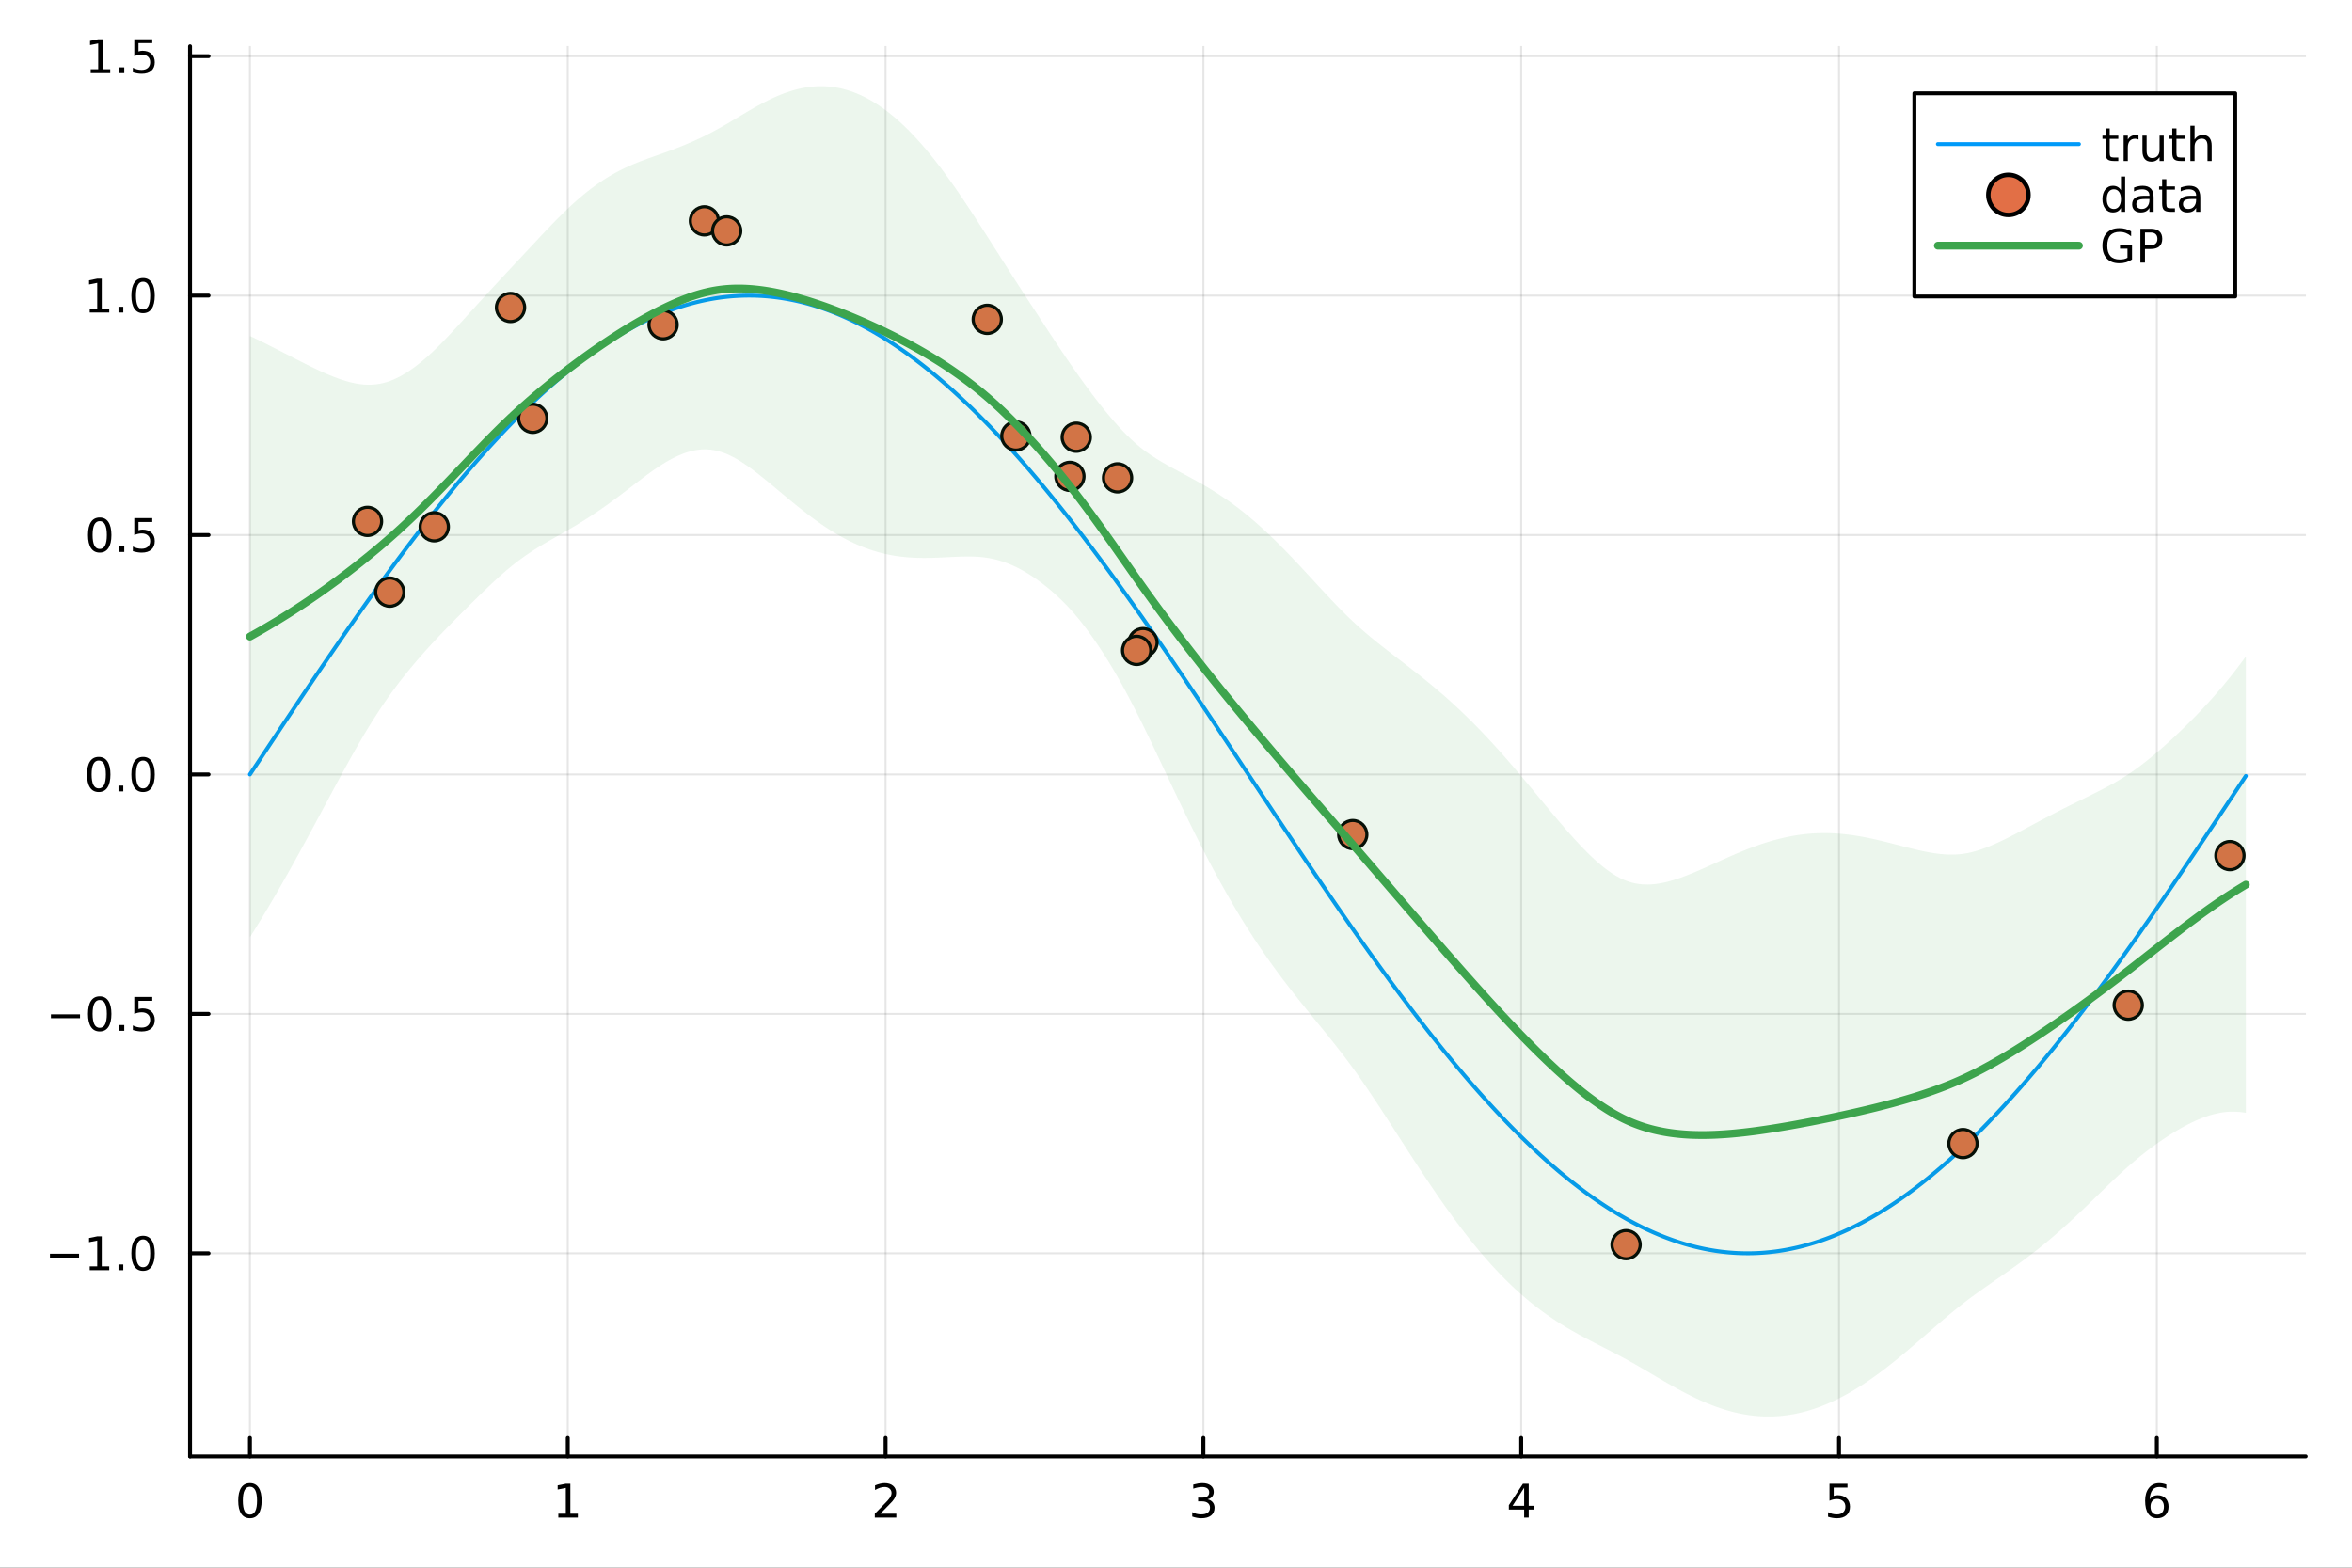 <?xml version="1.0" encoding="utf-8"?>
<svg xmlns="http://www.w3.org/2000/svg" xmlns:xlink="http://www.w3.org/1999/xlink" width="600" height="400" viewBox="0 0 2400 1600">
<rect x="0" y="0" width="2400" height="1600" fill="#333333" stroke="none"/>
<defs>
  <clipPath id="clip140">
    <rect x="0" y="0" width="2400" height="1600"/>
  </clipPath>
</defs>
<path clip-path="url(#clip140)" d="M0 1600 L2400 1600 L2400 0 L0 0  Z" fill="#ffffff" fill-rule="evenodd" fill-opacity="1"/>
<defs>
  <clipPath id="clip141">
    <rect x="480" y="0" width="1681" height="1600"/>
  </clipPath>
</defs>
<path clip-path="url(#clip140)" d="M193.936 1486.45 L2352.76 1486.45 L2352.76 47.244 L193.936 47.244  Z" fill="#ffffff" fill-rule="evenodd" fill-opacity="1"/>
<defs>
  <clipPath id="clip142">
    <rect x="193" y="47" width="2160" height="1440"/>
  </clipPath>
</defs>
<polyline clip-path="url(#clip142)" style="stroke:#000000; stroke-linecap:round; stroke-linejoin:round; stroke-width:2; stroke-opacity:0.1; fill:none" points="255.035,1486.45 255.035,47.244 "/>
<polyline clip-path="url(#clip142)" style="stroke:#000000; stroke-linecap:round; stroke-linejoin:round; stroke-width:2; stroke-opacity:0.1; fill:none" points="579.338,1486.45 579.338,47.244 "/>
<polyline clip-path="url(#clip142)" style="stroke:#000000; stroke-linecap:round; stroke-linejoin:round; stroke-width:2; stroke-opacity:0.1; fill:none" points="903.641,1486.45 903.641,47.244 "/>
<polyline clip-path="url(#clip142)" style="stroke:#000000; stroke-linecap:round; stroke-linejoin:round; stroke-width:2; stroke-opacity:0.1; fill:none" points="1227.94,1486.45 1227.94,47.244 "/>
<polyline clip-path="url(#clip142)" style="stroke:#000000; stroke-linecap:round; stroke-linejoin:round; stroke-width:2; stroke-opacity:0.1; fill:none" points="1552.25,1486.45 1552.25,47.244 "/>
<polyline clip-path="url(#clip142)" style="stroke:#000000; stroke-linecap:round; stroke-linejoin:round; stroke-width:2; stroke-opacity:0.1; fill:none" points="1876.55,1486.45 1876.55,47.244 "/>
<polyline clip-path="url(#clip142)" style="stroke:#000000; stroke-linecap:round; stroke-linejoin:round; stroke-width:2; stroke-opacity:0.1; fill:none" points="2200.85,1486.45 2200.85,47.244 "/>
<polyline clip-path="url(#clip142)" style="stroke:#000000; stroke-linecap:round; stroke-linejoin:round; stroke-width:2; stroke-opacity:0.1; fill:none" points="193.936,1279.13 2352.76,1279.13 "/>
<polyline clip-path="url(#clip142)" style="stroke:#000000; stroke-linecap:round; stroke-linejoin:round; stroke-width:2; stroke-opacity:0.1; fill:none" points="193.936,1034.78 2352.76,1034.78 "/>
<polyline clip-path="url(#clip142)" style="stroke:#000000; stroke-linecap:round; stroke-linejoin:round; stroke-width:2; stroke-opacity:0.1; fill:none" points="193.936,790.417 2352.76,790.417 "/>
<polyline clip-path="url(#clip142)" style="stroke:#000000; stroke-linecap:round; stroke-linejoin:round; stroke-width:2; stroke-opacity:0.1; fill:none" points="193.936,546.058 2352.76,546.058 "/>
<polyline clip-path="url(#clip142)" style="stroke:#000000; stroke-linecap:round; stroke-linejoin:round; stroke-width:2; stroke-opacity:0.1; fill:none" points="193.936,301.699 2352.76,301.699 "/>
<polyline clip-path="url(#clip142)" style="stroke:#000000; stroke-linecap:round; stroke-linejoin:round; stroke-width:2; stroke-opacity:0.1; fill:none" points="193.936,57.34 2352.76,57.34 "/>
<polyline clip-path="url(#clip140)" style="stroke:#000000; stroke-linecap:round; stroke-linejoin:round; stroke-width:4; stroke-opacity:1; fill:none" points="193.936,1486.45 2352.76,1486.45 "/>
<polyline clip-path="url(#clip140)" style="stroke:#000000; stroke-linecap:round; stroke-linejoin:round; stroke-width:4; stroke-opacity:1; fill:none" points="255.035,1486.45 255.035,1467.55 "/>
<polyline clip-path="url(#clip140)" style="stroke:#000000; stroke-linecap:round; stroke-linejoin:round; stroke-width:4; stroke-opacity:1; fill:none" points="579.338,1486.45 579.338,1467.55 "/>
<polyline clip-path="url(#clip140)" style="stroke:#000000; stroke-linecap:round; stroke-linejoin:round; stroke-width:4; stroke-opacity:1; fill:none" points="903.641,1486.45 903.641,1467.55 "/>
<polyline clip-path="url(#clip140)" style="stroke:#000000; stroke-linecap:round; stroke-linejoin:round; stroke-width:4; stroke-opacity:1; fill:none" points="1227.94,1486.45 1227.94,1467.55 "/>
<polyline clip-path="url(#clip140)" style="stroke:#000000; stroke-linecap:round; stroke-linejoin:round; stroke-width:4; stroke-opacity:1; fill:none" points="1552.25,1486.45 1552.25,1467.55 "/>
<polyline clip-path="url(#clip140)" style="stroke:#000000; stroke-linecap:round; stroke-linejoin:round; stroke-width:4; stroke-opacity:1; fill:none" points="1876.55,1486.45 1876.55,1467.55 "/>
<polyline clip-path="url(#clip140)" style="stroke:#000000; stroke-linecap:round; stroke-linejoin:round; stroke-width:4; stroke-opacity:1; fill:none" points="2200.85,1486.45 2200.85,1467.55 "/>
<path clip-path="url(#clip140)" d="M255.035 1517.37 Q251.424 1517.37 249.595 1520.93 Q247.789 1524.47 247.789 1531.6 Q247.789 1538.71 249.595 1542.27 Q251.424 1545.82 255.035 1545.82 Q258.669 1545.82 260.474 1542.27 Q262.303 1538.71 262.303 1531.6 Q262.303 1524.47 260.474 1520.93 Q258.669 1517.37 255.035 1517.37 M255.035 1513.66 Q260.845 1513.66 263.9 1518.27 Q266.979 1522.85 266.979 1531.6 Q266.979 1540.33 263.9 1544.94 Q260.845 1549.52 255.035 1549.52 Q249.225 1549.52 246.146 1544.94 Q243.09 1540.33 243.09 1531.6 Q243.09 1522.85 246.146 1518.27 Q249.225 1513.66 255.035 1513.66 Z" fill="#000000" fill-rule="nonzero" fill-opacity="1" /><path clip-path="url(#clip140)" d="M569.72 1544.91 L577.358 1544.91 L577.358 1518.55 L569.048 1520.21 L569.048 1515.95 L577.312 1514.29 L581.988 1514.29 L581.988 1544.91 L589.627 1544.91 L589.627 1548.85 L569.72 1548.85 L569.72 1544.91 Z" fill="#000000" fill-rule="nonzero" fill-opacity="1" /><path clip-path="url(#clip140)" d="M898.293 1544.91 L914.613 1544.91 L914.613 1548.85 L892.668 1548.85 L892.668 1544.91 Q895.33 1542.16 899.914 1537.53 Q904.52 1532.88 905.701 1531.53 Q907.946 1529.01 908.826 1527.27 Q909.729 1525.51 909.729 1523.82 Q909.729 1521.07 907.784 1519.33 Q905.863 1517.6 902.761 1517.6 Q900.562 1517.6 898.108 1518.36 Q895.678 1519.13 892.9 1520.68 L892.9 1515.95 Q895.724 1514.82 898.178 1514.24 Q900.631 1513.66 902.668 1513.66 Q908.039 1513.66 911.233 1516.35 Q914.428 1519.03 914.428 1523.52 Q914.428 1525.65 913.617 1527.57 Q912.83 1529.47 910.724 1532.07 Q910.145 1532.74 907.043 1535.95 Q903.942 1539.15 898.293 1544.91 Z" fill="#000000" fill-rule="nonzero" fill-opacity="1" /><path clip-path="url(#clip140)" d="M1232.19 1530.21 Q1235.55 1530.93 1237.42 1533.2 Q1239.32 1535.47 1239.32 1538.8 Q1239.32 1543.92 1235.8 1546.72 Q1232.28 1549.52 1225.8 1549.52 Q1223.63 1549.52 1221.31 1549.08 Q1219.02 1548.66 1216.57 1547.81 L1216.57 1543.29 Q1218.51 1544.43 1220.83 1545.01 Q1223.14 1545.58 1225.66 1545.58 Q1230.06 1545.58 1232.35 1543.85 Q1234.67 1542.11 1234.67 1538.8 Q1234.67 1535.75 1232.52 1534.03 Q1230.39 1532.3 1226.57 1532.3 L1222.54 1532.3 L1222.54 1528.45 L1226.75 1528.45 Q1230.2 1528.45 1232.03 1527.09 Q1233.86 1525.7 1233.86 1523.11 Q1233.86 1520.45 1231.96 1519.03 Q1230.08 1517.6 1226.57 1517.6 Q1224.64 1517.6 1222.45 1518.01 Q1220.25 1518.43 1217.61 1519.31 L1217.61 1515.14 Q1220.27 1514.4 1222.58 1514.03 Q1224.92 1513.66 1226.98 1513.66 Q1232.31 1513.66 1235.41 1516.09 Q1238.51 1518.5 1238.51 1522.62 Q1238.51 1525.49 1236.87 1527.48 Q1235.22 1529.45 1232.19 1530.21 Z" fill="#000000" fill-rule="nonzero" fill-opacity="1" /><path clip-path="url(#clip140)" d="M1555.26 1518.36 L1543.45 1536.81 L1555.26 1536.81 L1555.26 1518.36 M1554.03 1514.29 L1559.91 1514.29 L1559.91 1536.81 L1564.84 1536.81 L1564.84 1540.7 L1559.91 1540.7 L1559.91 1548.85 L1555.26 1548.85 L1555.26 1540.7 L1539.65 1540.7 L1539.65 1536.19 L1554.03 1514.29 Z" fill="#000000" fill-rule="nonzero" fill-opacity="1" /><path clip-path="url(#clip140)" d="M1866.83 1514.29 L1885.18 1514.29 L1885.18 1518.22 L1871.11 1518.22 L1871.11 1526.7 Q1872.13 1526.35 1873.15 1526.19 Q1874.17 1526 1875.18 1526 Q1880.97 1526 1884.35 1529.17 Q1887.73 1532.34 1887.73 1537.76 Q1887.73 1543.34 1884.26 1546.44 Q1880.79 1549.52 1874.47 1549.52 Q1872.29 1549.52 1870.02 1549.15 Q1867.78 1548.78 1865.37 1548.04 L1865.37 1543.34 Q1867.45 1544.47 1869.67 1545.03 Q1871.9 1545.58 1874.37 1545.58 Q1878.38 1545.58 1880.72 1543.48 Q1883.05 1541.37 1883.05 1537.76 Q1883.05 1534.15 1880.72 1532.04 Q1878.38 1529.94 1874.37 1529.94 Q1872.5 1529.94 1870.62 1530.35 Q1868.77 1530.77 1866.83 1531.65 L1866.83 1514.29 Z" fill="#000000" fill-rule="nonzero" fill-opacity="1" /><path clip-path="url(#clip140)" d="M2201.26 1529.7 Q2198.11 1529.7 2196.26 1531.86 Q2194.43 1534.01 2194.43 1537.76 Q2194.43 1541.49 2196.26 1543.66 Q2198.11 1545.82 2201.26 1545.82 Q2204.41 1545.82 2206.23 1543.66 Q2208.09 1541.49 2208.09 1537.76 Q2208.09 1534.01 2206.23 1531.86 Q2204.41 1529.7 2201.26 1529.7 M2210.54 1515.05 L2210.54 1519.31 Q2208.78 1518.48 2206.98 1518.04 Q2205.19 1517.6 2203.43 1517.6 Q2198.8 1517.6 2196.35 1520.72 Q2193.92 1523.85 2193.57 1530.17 Q2194.94 1528.15 2197 1527.09 Q2199.06 1526 2201.54 1526 Q2206.74 1526 2209.75 1529.17 Q2212.79 1532.32 2212.79 1537.76 Q2212.79 1543.08 2209.64 1546.3 Q2206.49 1549.52 2201.26 1549.52 Q2195.26 1549.52 2192.09 1544.94 Q2188.92 1540.33 2188.92 1531.6 Q2188.92 1523.41 2192.81 1518.55 Q2196.7 1513.66 2203.25 1513.66 Q2205.01 1513.66 2206.79 1514.01 Q2208.6 1514.36 2210.54 1515.05 Z" fill="#000000" fill-rule="nonzero" fill-opacity="1" /><polyline clip-path="url(#clip140)" style="stroke:#000000; stroke-linecap:round; stroke-linejoin:round; stroke-width:4; stroke-opacity:1; fill:none" points="193.936,1486.45 193.936,47.244 "/>
<polyline clip-path="url(#clip140)" style="stroke:#000000; stroke-linecap:round; stroke-linejoin:round; stroke-width:4; stroke-opacity:1; fill:none" points="193.936,1279.13 212.834,1279.13 "/>
<polyline clip-path="url(#clip140)" style="stroke:#000000; stroke-linecap:round; stroke-linejoin:round; stroke-width:4; stroke-opacity:1; fill:none" points="193.936,1034.78 212.834,1034.78 "/>
<polyline clip-path="url(#clip140)" style="stroke:#000000; stroke-linecap:round; stroke-linejoin:round; stroke-width:4; stroke-opacity:1; fill:none" points="193.936,790.417 212.834,790.417 "/>
<polyline clip-path="url(#clip140)" style="stroke:#000000; stroke-linecap:round; stroke-linejoin:round; stroke-width:4; stroke-opacity:1; fill:none" points="193.936,546.058 212.834,546.058 "/>
<polyline clip-path="url(#clip140)" style="stroke:#000000; stroke-linecap:round; stroke-linejoin:round; stroke-width:4; stroke-opacity:1; fill:none" points="193.936,301.699 212.834,301.699 "/>
<polyline clip-path="url(#clip140)" style="stroke:#000000; stroke-linecap:round; stroke-linejoin:round; stroke-width:4; stroke-opacity:1; fill:none" points="193.936,57.34 212.834,57.34 "/>
<path clip-path="url(#clip140)" d="M50.992 1279.59 L80.668 1279.59 L80.668 1283.52 L50.992 1283.52 L50.992 1279.59 Z" fill="#000000" fill-rule="nonzero" fill-opacity="1" /><path clip-path="url(#clip140)" d="M91.571 1292.48 L99.21 1292.48 L99.21 1266.11 L90.899 1267.78 L90.899 1263.52 L99.163 1261.85 L103.839 1261.85 L103.839 1292.48 L111.478 1292.48 L111.478 1296.41 L91.571 1296.41 L91.571 1292.48 Z" fill="#000000" fill-rule="nonzero" fill-opacity="1" /><path clip-path="url(#clip140)" d="M120.922 1290.54 L125.807 1290.54 L125.807 1296.41 L120.922 1296.41 L120.922 1290.54 Z" fill="#000000" fill-rule="nonzero" fill-opacity="1" /><path clip-path="url(#clip140)" d="M145.992 1264.93 Q142.381 1264.93 140.552 1268.5 Q138.746 1272.04 138.746 1279.17 Q138.746 1286.28 140.552 1289.84 Q142.381 1293.38 145.992 1293.38 Q149.626 1293.38 151.431 1289.84 Q153.26 1286.28 153.26 1279.17 Q153.26 1272.04 151.431 1268.5 Q149.626 1264.93 145.992 1264.93 M145.992 1261.23 Q151.802 1261.23 154.857 1265.84 Q157.936 1270.42 157.936 1279.17 Q157.936 1287.9 154.857 1292.5 Q151.802 1297.09 145.992 1297.09 Q140.181 1297.09 137.103 1292.5 Q134.047 1287.9 134.047 1279.17 Q134.047 1270.42 137.103 1265.84 Q140.181 1261.23 145.992 1261.23 Z" fill="#000000" fill-rule="nonzero" fill-opacity="1" /><path clip-path="url(#clip140)" d="M51.987 1035.23 L81.663 1035.23 L81.663 1039.16 L51.987 1039.16 L51.987 1035.23 Z" fill="#000000" fill-rule="nonzero" fill-opacity="1" /><path clip-path="url(#clip140)" d="M101.756 1020.57 Q98.145 1020.57 96.316 1024.14 Q94.51 1027.68 94.51 1034.81 Q94.51 1041.92 96.316 1045.48 Q98.145 1049.02 101.756 1049.02 Q105.39 1049.02 107.196 1045.48 Q109.024 1041.92 109.024 1034.81 Q109.024 1027.68 107.196 1024.14 Q105.39 1020.57 101.756 1020.57 M101.756 1016.87 Q107.566 1016.87 110.621 1021.48 Q113.7 1026.06 113.7 1034.81 Q113.7 1043.54 110.621 1048.14 Q107.566 1052.73 101.756 1052.73 Q95.946 1052.73 92.867 1048.14 Q89.811 1043.54 89.811 1034.81 Q89.811 1026.06 92.867 1021.48 Q95.946 1016.87 101.756 1016.87 Z" fill="#000000" fill-rule="nonzero" fill-opacity="1" /><path clip-path="url(#clip140)" d="M121.918 1046.18 L126.802 1046.18 L126.802 1052.06 L121.918 1052.06 L121.918 1046.18 Z" fill="#000000" fill-rule="nonzero" fill-opacity="1" /><path clip-path="url(#clip140)" d="M137.033 1017.5 L155.39 1017.5 L155.39 1021.43 L141.316 1021.43 L141.316 1029.9 Q142.334 1029.56 143.353 1029.39 Q144.371 1029.21 145.39 1029.21 Q151.177 1029.21 154.556 1032.38 Q157.936 1035.55 157.936 1040.97 Q157.936 1046.55 154.464 1049.65 Q150.992 1052.73 144.672 1052.73 Q142.496 1052.73 140.228 1052.36 Q137.982 1051.99 135.575 1051.25 L135.575 1046.55 Q137.658 1047.68 139.881 1048.24 Q142.103 1048.79 144.58 1048.79 Q148.584 1048.79 150.922 1046.69 Q153.26 1044.58 153.26 1040.97 Q153.26 1037.36 150.922 1035.25 Q148.584 1033.14 144.58 1033.14 Q142.705 1033.14 140.83 1033.56 Q138.978 1033.98 137.033 1034.86 L137.033 1017.5 Z" fill="#000000" fill-rule="nonzero" fill-opacity="1" /><path clip-path="url(#clip140)" d="M100.76 776.216 Q97.149 776.216 95.321 779.781 Q93.515 783.322 93.515 790.452 Q93.515 797.558 95.321 801.123 Q97.149 804.665 100.76 804.665 Q104.395 804.665 106.2 801.123 Q108.029 797.558 108.029 790.452 Q108.029 783.322 106.2 779.781 Q104.395 776.216 100.76 776.216 M100.76 772.512 Q106.571 772.512 109.626 777.118 Q112.705 781.702 112.705 790.452 Q112.705 799.179 109.626 803.785 Q106.571 808.368 100.76 808.368 Q94.95 808.368 91.871 803.785 Q88.816 799.179 88.816 790.452 Q88.816 781.702 91.871 777.118 Q94.95 772.512 100.76 772.512 Z" fill="#000000" fill-rule="nonzero" fill-opacity="1" /><path clip-path="url(#clip140)" d="M120.922 801.817 L125.807 801.817 L125.807 807.697 L120.922 807.697 L120.922 801.817 Z" fill="#000000" fill-rule="nonzero" fill-opacity="1" /><path clip-path="url(#clip140)" d="M145.992 776.216 Q142.381 776.216 140.552 779.781 Q138.746 783.322 138.746 790.452 Q138.746 797.558 140.552 801.123 Q142.381 804.665 145.992 804.665 Q149.626 804.665 151.431 801.123 Q153.26 797.558 153.26 790.452 Q153.26 783.322 151.431 779.781 Q149.626 776.216 145.992 776.216 M145.992 772.512 Q151.802 772.512 154.857 777.118 Q157.936 781.702 157.936 790.452 Q157.936 799.179 154.857 803.785 Q151.802 808.368 145.992 808.368 Q140.181 808.368 137.103 803.785 Q134.047 799.179 134.047 790.452 Q134.047 781.702 137.103 777.118 Q140.181 772.512 145.992 772.512 Z" fill="#000000" fill-rule="nonzero" fill-opacity="1" /><path clip-path="url(#clip140)" d="M101.756 531.857 Q98.145 531.857 96.316 535.422 Q94.51 538.963 94.51 546.093 Q94.51 553.199 96.316 556.764 Q98.145 560.306 101.756 560.306 Q105.39 560.306 107.196 556.764 Q109.024 553.199 109.024 546.093 Q109.024 538.963 107.196 535.422 Q105.39 531.857 101.756 531.857 M101.756 528.153 Q107.566 528.153 110.621 532.76 Q113.7 537.343 113.7 546.093 Q113.7 554.82 110.621 559.426 Q107.566 564.009 101.756 564.009 Q95.946 564.009 92.867 559.426 Q89.811 554.82 89.811 546.093 Q89.811 537.343 92.867 532.76 Q95.946 528.153 101.756 528.153 Z" fill="#000000" fill-rule="nonzero" fill-opacity="1" /><path clip-path="url(#clip140)" d="M121.918 557.459 L126.802 557.459 L126.802 563.338 L121.918 563.338 L121.918 557.459 Z" fill="#000000" fill-rule="nonzero" fill-opacity="1" /><path clip-path="url(#clip140)" d="M137.033 528.778 L155.39 528.778 L155.39 532.713 L141.316 532.713 L141.316 541.185 Q142.334 540.838 143.353 540.676 Q144.371 540.491 145.39 540.491 Q151.177 540.491 154.556 543.662 Q157.936 546.834 157.936 552.25 Q157.936 557.829 154.464 560.931 Q150.992 564.009 144.672 564.009 Q142.496 564.009 140.228 563.639 Q137.982 563.269 135.575 562.528 L135.575 557.829 Q137.658 558.963 139.881 559.519 Q142.103 560.074 144.58 560.074 Q148.584 560.074 150.922 557.968 Q153.26 555.861 153.26 552.25 Q153.26 548.639 150.922 546.533 Q148.584 544.426 144.58 544.426 Q142.705 544.426 140.83 544.843 Q138.978 545.26 137.033 546.139 L137.033 528.778 Z" fill="#000000" fill-rule="nonzero" fill-opacity="1" /><path clip-path="url(#clip140)" d="M91.571 315.044 L99.21 315.044 L99.21 288.678 L90.899 290.345 L90.899 286.086 L99.163 284.419 L103.839 284.419 L103.839 315.044 L111.478 315.044 L111.478 318.979 L91.571 318.979 L91.571 315.044 Z" fill="#000000" fill-rule="nonzero" fill-opacity="1" /><path clip-path="url(#clip140)" d="M120.922 313.1 L125.807 313.1 L125.807 318.979 L120.922 318.979 L120.922 313.1 Z" fill="#000000" fill-rule="nonzero" fill-opacity="1" /><path clip-path="url(#clip140)" d="M145.992 287.498 Q142.381 287.498 140.552 291.063 Q138.746 294.604 138.746 301.734 Q138.746 308.84 140.552 312.405 Q142.381 315.947 145.992 315.947 Q149.626 315.947 151.431 312.405 Q153.26 308.84 153.26 301.734 Q153.26 294.604 151.431 291.063 Q149.626 287.498 145.992 287.498 M145.992 283.794 Q151.802 283.794 154.857 288.401 Q157.936 292.984 157.936 301.734 Q157.936 310.461 154.857 315.067 Q151.802 319.651 145.992 319.651 Q140.181 319.651 137.103 315.067 Q134.047 310.461 134.047 301.734 Q134.047 292.984 137.103 288.401 Q140.181 283.794 145.992 283.794 Z" fill="#000000" fill-rule="nonzero" fill-opacity="1" /><path clip-path="url(#clip140)" d="M92.566 70.685 L100.205 70.685 L100.205 44.32 L91.895 45.986 L91.895 41.727 L100.159 40.06 L104.834 40.06 L104.834 70.685 L112.473 70.685 L112.473 74.62 L92.566 74.62 L92.566 70.685 Z" fill="#000000" fill-rule="nonzero" fill-opacity="1" /><path clip-path="url(#clip140)" d="M121.918 68.741 L126.802 68.741 L126.802 74.62 L121.918 74.62 L121.918 68.741 Z" fill="#000000" fill-rule="nonzero" fill-opacity="1" /><path clip-path="url(#clip140)" d="M137.033 40.06 L155.39 40.06 L155.39 43.995 L141.316 43.995 L141.316 52.468 Q142.334 52.12 143.353 51.959 Q144.371 51.773 145.39 51.773 Q151.177 51.773 154.556 54.944 Q157.936 58.116 157.936 63.532 Q157.936 69.111 154.464 72.213 Q150.992 75.292 144.672 75.292 Q142.496 75.292 140.228 74.921 Q137.982 74.551 135.575 73.81 L135.575 69.111 Q137.658 70.245 139.881 70.801 Q142.103 71.356 144.58 71.356 Q148.584 71.356 150.922 69.25 Q153.26 67.144 153.26 63.532 Q153.26 59.921 150.922 57.815 Q148.584 55.708 144.58 55.708 Q142.705 55.708 140.83 56.125 Q138.978 56.542 137.033 57.421 L137.033 40.06 Z" fill="#000000" fill-rule="nonzero" fill-opacity="1" /><polyline clip-path="url(#clip142)" style="stroke:#009af9; stroke-linecap:round; stroke-linejoin:round; stroke-width:4; stroke-opacity:1; fill:none" points="255.035,790.417 258.278,785.53 261.521,780.643 264.764,775.758 268.007,770.874 271.25,765.991 274.493,761.112 277.736,756.235 280.979,751.361 284.222,746.492 287.465,741.627 290.708,736.766 293.951,731.912 297.194,727.063 300.437,722.22 303.68,717.384 306.923,712.555 310.166,707.735 313.409,702.922 316.652,698.118 319.895,693.324 323.138,688.539 326.381,683.764 329.624,679 332.867,674.248 336.11,669.506 339.353,664.777 342.596,660.061 345.84,655.357 349.083,650.667 352.326,645.991 355.569,641.329 358.812,636.683 362.055,632.051 365.298,627.436 368.541,622.837 371.784,618.254 375.027,613.689 378.27,609.142 381.513,604.612 384.756,600.101 387.999,595.61 391.242,591.137 394.485,586.685 397.728,582.253 400.971,577.842 404.214,573.452 407.457,569.083 410.7,564.737 413.943,560.414 417.186,556.113 420.429,551.836 423.672,547.583 426.915,543.354 430.158,539.15 433.401,534.97 436.644,530.817 439.887,526.689 443.13,522.588 446.373,518.514 449.616,514.466 452.859,510.447 456.103,506.455 459.346,502.492 462.589,498.557 465.832,494.652 469.075,490.776 472.318,486.93 475.561,483.115 478.804,479.33 482.047,475.576 485.29,471.854 488.533,468.164 491.776,464.506 495.019,460.881 498.262,457.288 501.505,453.729 504.748,450.203 507.991,446.712 511.234,443.255 514.477,439.832 517.72,436.445 520.963,433.093 524.206,429.777 527.449,426.497 530.692,423.253 533.935,420.046 537.178,416.876 540.421,413.743 543.664,410.648 546.907,407.591 550.15,404.573 553.393,401.592 556.636,398.651 559.879,395.749 563.122,392.886 566.366,390.064 569.609,387.281 572.852,384.538 576.095,381.836 579.338,379.175 582.581,376.555 585.824,373.977 589.067,371.44 592.31,368.945 595.553,366.492 598.796,364.081 602.039,361.714 605.282,359.389 608.525,357.107 611.768,354.868 615.011,352.673 618.254,350.522 621.497,348.415 624.74,346.352 627.983,344.333 631.226,342.359 634.469,340.43 637.712,338.546 640.955,336.707 644.198,334.913 647.441,333.165 650.684,331.462 653.927,329.806 657.17,328.196 660.413,326.631 663.656,325.114 666.899,323.642 670.142,322.218 673.385,320.84 676.629,319.509 679.872,318.225 683.115,316.989 686.358,315.8 689.601,314.658 692.844,313.564 696.087,312.517 699.33,311.519 702.573,310.568 705.816,309.665 709.059,308.81 712.302,308.004 715.545,307.245 718.788,306.535 722.031,305.874 725.274,305.261 728.517,304.696 731.76,304.18 735.003,303.712 738.246,303.294 741.489,302.923 744.732,302.602 747.975,302.33 751.218,302.106 754.461,301.931 757.704,301.805 760.947,301.728 764.19,301.699 767.433,301.72 770.676,301.789 773.919,301.908 777.162,302.075 780.405,302.291 783.648,302.556 786.892,302.869 790.135,303.231 793.378,303.642 796.621,304.102 799.864,304.61 803.107,305.167 806.35,305.773 809.593,306.427 812.836,307.129 816.079,307.88 819.322,308.679 822.565,309.526 825.808,310.421 829.051,311.364 832.294,312.355 835.537,313.394 838.78,314.48 842.023,315.615 845.266,316.796 848.509,318.025 851.752,319.301 854.995,320.625 858.238,321.995 861.481,323.412 864.724,324.876 867.967,326.387 871.21,327.943 874.453,329.546 877.696,331.196 880.939,332.891 884.182,334.631 887.425,336.418 890.668,338.25 893.911,340.127 897.155,342.049 900.398,344.016 903.641,346.027 906.884,348.083 910.127,350.183 913.37,352.328 916.613,354.516 919.856,356.747 923.099,359.022 926.342,361.34 929.585,363.701 932.828,366.105 936.071,368.551 939.314,371.04 942.557,373.57 945.8,376.142 949.043,378.755 952.286,381.41 955.529,384.105 958.772,386.841 962.015,389.618 965.258,392.434 968.501,395.29 971.744,398.186 974.987,401.121 978.23,404.095 981.473,407.108 984.716,410.159 987.959,413.248 991.202,416.374 994.445,419.539 997.688,422.74 1000.93,425.978 1004.17,429.252 1007.42,432.563 1010.66,435.909 1013.9,439.291 1017.15,442.707 1020.39,446.159 1023.63,449.645 1026.88,453.165 1030.12,456.719 1033.36,460.306 1036.6,463.926 1039.85,467.579 1043.09,471.264 1046.33,474.981 1049.58,478.73 1052.82,482.51 1056.06,486.32 1059.31,490.161 1062.55,494.032 1065.79,497.933 1069.04,501.863 1072.28,505.822 1075.52,509.809 1078.76,513.824 1082.01,517.867 1085.25,521.937 1088.49,526.034 1091.74,530.158 1094.98,534.307 1098.22,538.482 1101.47,542.683 1104.71,546.908 1107.95,551.157 1111.19,555.43 1114.44,559.727 1117.68,564.047 1120.92,568.39 1124.17,572.755 1127.41,577.141 1130.65,581.549 1133.9,585.978 1137.14,590.427 1140.38,594.896 1143.62,599.385 1146.87,603.893 1150.11,608.419 1153.35,612.964 1156.6,617.526 1159.84,622.106 1163.08,626.702 1166.33,631.315 1169.57,635.944 1172.81,640.588 1176.06,645.248 1179.3,649.921 1182.54,654.609 1185.78,659.311 1189.03,664.025 1192.27,668.752 1195.51,673.492 1198.76,678.243 1202,683.005 1205.24,687.778 1208.49,692.561 1211.73,697.354 1214.97,702.156 1218.21,706.968 1221.46,711.787 1224.7,716.614 1227.94,721.449 1231.19,726.291 1234.43,731.139 1237.67,735.993 1240.92,740.852 1244.16,745.717 1247.4,750.585 1250.64,755.458 1253.89,760.335 1257.13,765.214 1260.37,770.096 1263.62,774.98 1266.86,779.865 1270.1,784.752 1273.35,789.639 1276.59,794.526 1279.83,799.413 1283.08,804.298 1286.32,809.183 1289.56,814.065 1292.8,818.946 1296.05,823.823 1299.29,828.697 1302.53,833.567 1305.78,838.433 1309.02,843.294 1312.26,848.15 1315.51,853 1318.75,857.843 1321.99,862.68 1325.23,867.51 1328.48,872.332 1331.72,877.146 1334.96,881.951 1338.21,886.747 1341.45,891.534 1344.69,896.31 1347.94,901.076 1351.18,905.83 1354.42,910.573 1357.66,915.305 1360.91,920.023 1364.15,924.729 1367.39,929.421 1370.64,934.099 1373.88,938.763 1377.12,943.412 1380.37,948.046 1383.61,952.664 1386.85,957.266 1390.1,961.851 1393.34,966.419 1396.58,970.969 1399.82,975.502 1403.07,980.016 1406.31,984.51 1409.55,988.986 1412.8,993.441 1416.04,997.877 1419.28,1002.29 1422.53,1006.68 1425.77,1011.06 1429.01,1015.41 1432.25,1019.73 1435.5,1024.04 1438.74,1028.32 1441.98,1032.58 1445.23,1036.81 1448.47,1041.02 1451.71,1045.2 1454.96,1049.36 1458.2,1053.49 1461.44,1057.59 1464.68,1061.67 1467.93,1065.73 1471.17,1069.75 1474.41,1073.75 1477.66,1077.71 1480.9,1081.65 1484.14,1085.56 1487.39,1089.44 1490.63,1093.29 1493.87,1097.11 1497.11,1100.9 1500.36,1104.66 1503.6,1108.39 1506.84,1112.08 1510.09,1115.75 1513.33,1119.38 1516.57,1122.98 1519.82,1126.54 1523.06,1130.07 1526.3,1133.57 1529.55,1137.03 1532.79,1140.46 1536.03,1143.85 1539.27,1147.21 1542.52,1150.53 1545.76,1153.82 1549,1157.07 1552.25,1160.28 1555.49,1163.46 1558.73,1166.59 1561.98,1169.7 1565.22,1172.76 1568.46,1175.78 1571.7,1178.77 1574.95,1181.72 1578.19,1184.63 1581.43,1187.49 1584.68,1190.32 1587.92,1193.11 1591.16,1195.86 1594.41,1198.57 1597.65,1201.24 1600.89,1203.86 1604.13,1206.45 1607.38,1208.99 1610.62,1211.49 1613.86,1213.95 1617.11,1216.37 1620.35,1218.75 1623.59,1221.08 1626.84,1223.37 1630.08,1225.61 1633.32,1227.81 1636.57,1229.97 1639.81,1232.09 1643.05,1234.16 1646.29,1236.18 1649.54,1238.16 1652.78,1240.1 1656.02,1241.99 1659.27,1243.84 1662.51,1245.64 1665.75,1247.39 1669,1249.1 1672.24,1250.77 1675.48,1252.39 1678.72,1253.96 1681.97,1255.48 1685.21,1256.96 1688.45,1258.39 1691.7,1259.78 1694.94,1261.12 1698.18,1262.41 1701.43,1263.65 1704.67,1264.85 1707.91,1266 1711.15,1267.1 1714.4,1268.15 1717.64,1269.16 1720.88,1270.12 1724.13,1271.03 1727.37,1271.89 1730.61,1272.71 1733.86,1273.47 1737.1,1274.19 1740.34,1274.86 1743.59,1275.48 1746.83,1276.05 1750.07,1276.58 1753.31,1277.05 1756.56,1277.48 1759.8,1277.85 1763.04,1278.18 1766.29,1278.46 1769.53,1278.7 1772.77,1278.88 1776.02,1279.01 1779.26,1279.1 1782.5,1279.13 1785.74,1279.12 1788.99,1279.06 1792.23,1278.95 1795.47,1278.79 1798.72,1278.58 1801.96,1278.32 1805.2,1278.02 1808.45,1277.66 1811.69,1277.26 1814.93,1276.81 1818.17,1276.31 1821.42,1275.76 1824.66,1275.16 1827.9,1274.51 1831.15,1273.82 1834.39,1273.08 1837.63,1272.29 1840.88,1271.45 1844.12,1270.56 1847.36,1269.62 1850.61,1268.64 1853.85,1267.61 1857.09,1266.53 1860.33,1265.4 1863.58,1264.23 1866.82,1263.01 1870.06,1261.74 1873.31,1260.42 1876.55,1259.06 1879.79,1257.65 1883.04,1256.19 1886.28,1254.69 1889.52,1253.14 1892.76,1251.55 1896.01,1249.9 1899.25,1248.22 1902.49,1246.48 1905.74,1244.7 1908.98,1242.88 1912.22,1241.01 1915.47,1239.09 1918.71,1237.13 1921.95,1235.13 1925.19,1233.08 1928.44,1230.99 1931.68,1228.85 1934.92,1226.67 1938.17,1224.45 1941.41,1222.18 1944.65,1219.87 1947.9,1217.51 1951.14,1215.11 1954.38,1212.68 1957.63,1210.19 1960.87,1207.67 1964.11,1205.1 1967.35,1202.5 1970.6,1199.85 1973.84,1197.16 1977.08,1194.43 1980.33,1191.66 1983.57,1188.85 1986.81,1186 1990.06,1183.11 1993.3,1180.18 1996.54,1177.21 1999.78,1174.21 2003.03,1171.16 2006.27,1168.08 2009.51,1164.96 2012.76,1161.8 2016,1158.61 2019.24,1155.37 2022.49,1152.11 2025.73,1148.8 2028.97,1145.46 2032.21,1142.08 2035.46,1138.67 2038.7,1135.23 2041.94,1131.75 2045.19,1128.23 2048.43,1124.68 2051.67,1121.1 2054.92,1117.49 2058.16,1113.84 2061.4,1110.16 2064.65,1106.45 2067.89,1102.7 2071.13,1098.93 2074.37,1095.12 2077.62,1091.29 2080.86,1087.42 2084.1,1083.52 2087.35,1079.6 2090.59,1075.64 2093.83,1071.66 2097.08,1067.65 2100.32,1063.61 2103.56,1059.55 2106.8,1055.45 2110.05,1051.33 2113.29,1047.19 2116.53,1043.02 2119.78,1038.82 2123.02,1034.6 2126.26,1030.36 2129.51,1026.09 2132.75,1021.79 2135.99,1017.48 2139.23,1013.14 2142.48,1008.78 2145.72,1004.39 2148.96,999.989 2152.21,995.563 2155.45,991.117 2158.69,986.651 2161.94,982.166 2165.18,977.661 2168.42,973.137 2171.67,968.595 2174.91,964.036 2178.15,959.459 2181.39,954.865 2184.64,950.255 2187.88,945.628 2191.12,940.986 2194.37,936.329 2197.61,931.658 2200.85,926.972 2204.1,922.273 2207.34,917.561 2210.58,912.835 2213.82,908.098 2217.07,903.349 2220.31,898.588 2223.55,893.817 2226.8,889.035 2230.04,884.244 2233.28,879.443 2236.53,874.633 2239.77,869.815 2243.01,864.989 2246.25,860.155 2249.5,855.315 2252.74,850.468 2255.98,845.615 2259.23,840.756 2262.47,835.892 2265.71,831.024 2268.96,826.152 2272.2,821.276 2275.44,816.397 2278.69,811.516 2281.93,806.632 2285.17,801.747 2288.41,796.861 2291.66,791.974 "/>
<circle clip-path="url(#clip142)" cx="397.728" cy="604.334" r="14.4" fill="#e26f46" fill-rule="evenodd" fill-opacity="1" stroke="#000000" stroke-opacity="1" stroke-width="3.2"/>
<circle clip-path="url(#clip142)" cx="2171.67" cy="1025.87" r="14.4" fill="#e26f46" fill-rule="evenodd" fill-opacity="1" stroke="#000000" stroke-opacity="1" stroke-width="3.2"/>
<circle clip-path="url(#clip142)" cx="718.788" cy="225.404" r="14.4" fill="#e26f46" fill-rule="evenodd" fill-opacity="1" stroke="#000000" stroke-opacity="1" stroke-width="3.2"/>
<circle clip-path="url(#clip142)" cx="375.027" cy="532.135" r="14.4" fill="#e26f46" fill-rule="evenodd" fill-opacity="1" stroke="#000000" stroke-opacity="1" stroke-width="3.2"/>
<circle clip-path="url(#clip142)" cx="741.489" cy="235.66" r="14.4" fill="#e26f46" fill-rule="evenodd" fill-opacity="1" stroke="#000000" stroke-opacity="1" stroke-width="3.2"/>
<circle clip-path="url(#clip142)" cx="1091.74" cy="486.188" r="14.4" fill="#e26f46" fill-rule="evenodd" fill-opacity="1" stroke="#000000" stroke-opacity="1" stroke-width="3.2"/>
<circle clip-path="url(#clip142)" cx="443.13" cy="537.645" r="14.4" fill="#e26f46" fill-rule="evenodd" fill-opacity="1" stroke="#000000" stroke-opacity="1" stroke-width="3.2"/>
<circle clip-path="url(#clip142)" cx="1007.42" cy="325.922" r="14.4" fill="#e26f46" fill-rule="evenodd" fill-opacity="1" stroke="#000000" stroke-opacity="1" stroke-width="3.2"/>
<circle clip-path="url(#clip142)" cx="1140.38" cy="487.706" r="14.4" fill="#e26f46" fill-rule="evenodd" fill-opacity="1" stroke="#000000" stroke-opacity="1" stroke-width="3.2"/>
<circle clip-path="url(#clip142)" cx="1166.33" cy="655.863" r="14.4" fill="#e26f46" fill-rule="evenodd" fill-opacity="1" stroke="#000000" stroke-opacity="1" stroke-width="3.2"/>
<circle clip-path="url(#clip142)" cx="1036.6" cy="444.948" r="14.4" fill="#e26f46" fill-rule="evenodd" fill-opacity="1" stroke="#000000" stroke-opacity="1" stroke-width="3.2"/>
<circle clip-path="url(#clip142)" cx="1098.22" cy="446.238" r="14.4" fill="#e26f46" fill-rule="evenodd" fill-opacity="1" stroke="#000000" stroke-opacity="1" stroke-width="3.2"/>
<circle clip-path="url(#clip142)" cx="2003.03" cy="1167.14" r="14.4" fill="#e26f46" fill-rule="evenodd" fill-opacity="1" stroke="#000000" stroke-opacity="1" stroke-width="3.2"/>
<circle clip-path="url(#clip142)" cx="1659.27" cy="1270.33" r="14.4" fill="#e26f46" fill-rule="evenodd" fill-opacity="1" stroke="#000000" stroke-opacity="1" stroke-width="3.2"/>
<circle clip-path="url(#clip142)" cx="543.664" cy="426.923" r="14.4" fill="#e26f46" fill-rule="evenodd" fill-opacity="1" stroke="#000000" stroke-opacity="1" stroke-width="3.2"/>
<circle clip-path="url(#clip142)" cx="1159.84" cy="663.799" r="14.4" fill="#e26f46" fill-rule="evenodd" fill-opacity="1" stroke="#000000" stroke-opacity="1" stroke-width="3.2"/>
<circle clip-path="url(#clip142)" cx="1380.37" cy="851.763" r="14.4" fill="#e26f46" fill-rule="evenodd" fill-opacity="1" stroke="#000000" stroke-opacity="1" stroke-width="3.2"/>
<circle clip-path="url(#clip142)" cx="676.629" cy="331.412" r="14.4" fill="#e26f46" fill-rule="evenodd" fill-opacity="1" stroke="#000000" stroke-opacity="1" stroke-width="3.2"/>
<circle clip-path="url(#clip142)" cx="2275.44" cy="873.232" r="14.4" fill="#e26f46" fill-rule="evenodd" fill-opacity="1" stroke="#000000" stroke-opacity="1" stroke-width="3.2"/>
<circle clip-path="url(#clip142)" cx="520.963" cy="313.804" r="14.4" fill="#e26f46" fill-rule="evenodd" fill-opacity="1" stroke="#000000" stroke-opacity="1" stroke-width="3.2"/>
<path clip-path="url(#clip142)" d="M255.035 956.516 L258.278 951.353 L261.521 946.131 L264.764 940.852 L268.007 935.517 L271.25 930.126 L274.493 924.68 L277.736 919.181 L280.979 913.63 L284.222 908.027 L287.465 902.376 L290.708 896.678 L293.951 890.934 L297.194 885.147 L300.437 879.319 L303.68 873.453 L306.923 867.552 L310.166 861.618 L313.409 855.656 L316.652 849.668 L319.895 843.659 L323.138 837.633 L326.381 831.594 L329.624 825.548 L332.867 819.5 L336.11 813.456 L339.353 807.421 L342.596 801.404 L345.84 795.41 L349.083 789.447 L352.326 783.523 L355.569 777.647 L358.812 771.827 L362.055 766.073 L365.298 760.394 L368.541 754.801 L371.784 749.303 L375.027 743.912 L378.27 738.635 L381.513 733.474 L384.756 728.429 L387.999 723.499 L391.242 718.684 L394.485 713.984 L397.728 709.396 L400.971 704.921 L404.214 700.553 L407.457 696.284 L410.7 692.11 L413.943 688.024 L417.186 684.021 L420.429 680.094 L423.672 676.239 L426.915 672.451 L430.158 668.726 L433.401 665.06 L436.644 661.451 L439.887 657.896 L443.13 654.392 L446.373 650.938 L449.616 647.526 L452.859 644.152 L456.103 640.809 L459.346 637.491 L462.589 634.195 L465.832 630.916 L469.075 627.653 L472.318 624.403 L475.561 621.165 L478.804 617.94 L482.047 614.728 L485.29 611.53 L488.533 608.35 L491.776 605.191 L495.019 602.057 L498.262 598.953 L501.505 595.885 L504.748 592.859 L507.991 589.883 L511.234 586.964 L514.477 584.11 L517.72 581.33 L520.963 578.633 L524.206 576.026 L527.449 573.508 L530.692 571.074 L533.935 568.72 L537.178 566.443 L540.421 564.24 L543.664 562.107 L546.907 560.04 L550.15 558.031 L553.393 556.07 L556.636 554.148 L559.879 552.256 L563.122 550.385 L566.366 548.527 L569.609 546.675 L572.852 544.822 L576.095 542.961 L579.338 541.086 L582.581 539.192 L585.824 537.274 L589.067 535.329 L592.31 533.351 L595.553 531.339 L598.796 529.289 L602.039 527.201 L605.282 525.072 L608.525 522.903 L611.768 520.692 L615.011 518.441 L618.254 516.15 L621.497 513.822 L624.74 511.459 L627.983 509.063 L631.226 506.639 L634.469 504.191 L637.712 501.724 L640.955 499.243 L644.198 496.755 L647.441 494.267 L650.684 491.786 L653.927 489.321 L657.17 486.881 L660.413 484.475 L663.656 482.115 L666.899 479.811 L670.142 477.574 L673.385 475.417 L676.629 473.352 L679.872 471.391 L683.115 469.542 L686.358 467.81 L689.601 466.202 L692.844 464.726 L696.087 463.388 L699.33 462.197 L702.573 461.161 L705.816 460.288 L709.059 459.587 L712.302 459.066 L715.545 458.736 L718.788 458.605 L722.031 458.679 L725.274 458.96 L728.517 459.442 L731.76 460.124 L735.003 461.002 L738.246 462.072 L741.489 463.333 L744.732 464.78 L747.975 466.399 L751.218 468.176 L754.461 470.097 L757.704 472.149 L760.947 474.317 L764.19 476.589 L767.433 478.952 L770.676 481.395 L773.919 483.906 L777.162 486.475 L780.405 489.09 L783.648 491.743 L786.892 494.425 L790.135 497.125 L793.378 499.838 L796.621 502.554 L799.864 505.266 L803.107 507.969 L806.35 510.655 L809.593 513.318 L812.836 515.954 L816.079 518.557 L819.322 521.122 L822.565 523.644 L825.808 526.121 L829.051 528.547 L832.294 530.919 L835.537 533.234 L838.78 535.49 L842.023 537.682 L845.266 539.81 L848.509 541.869 L851.752 543.86 L854.995 545.779 L858.238 547.625 L861.481 549.397 L864.724 551.094 L867.967 552.714 L871.21 554.256 L874.453 555.721 L877.696 557.108 L880.939 558.417 L884.182 559.646 L887.425 560.798 L890.668 561.871 L893.911 562.867 L897.155 563.787 L900.398 564.63 L903.641 565.398 L906.884 566.093 L910.127 566.716 L913.37 567.268 L916.613 567.751 L919.856 568.168 L923.099 568.521 L926.342 568.813 L929.585 569.045 L932.828 569.221 L936.071 569.345 L939.314 569.42 L942.557 569.449 L945.8 569.438 L949.043 569.389 L952.286 569.308 L955.529 569.2 L958.772 569.07 L962.015 568.925 L965.258 568.769 L968.501 568.609 L971.744 568.453 L974.987 568.307 L978.23 568.179 L981.473 568.078 L984.716 568.011 L987.959 567.988 L991.202 568.017 L994.445 568.11 L997.688 568.276 L1000.93 568.526 L1004.17 568.87 L1007.42 569.321 L1010.66 569.887 L1013.9 570.57 L1017.15 571.37 L1020.39 572.286 L1023.63 573.318 L1026.88 574.467 L1030.12 575.734 L1033.36 577.119 L1036.6 578.625 L1039.85 580.253 L1043.09 581.998 L1046.33 583.857 L1049.58 585.827 L1052.82 587.904 L1056.06 590.086 L1059.31 592.372 L1062.55 594.762 L1065.79 597.255 L1069.04 599.854 L1072.28 602.561 L1075.52 605.379 L1078.76 608.314 L1082.01 611.37 L1085.25 614.554 L1088.49 617.874 L1091.74 621.337 L1094.98 624.953 L1098.22 628.723 L1101.47 632.651 L1104.71 636.731 L1107.95 640.959 L1111.19 645.33 L1114.44 649.841 L1117.68 654.488 L1120.92 659.27 L1124.17 664.185 L1127.41 669.235 L1130.65 674.419 L1133.9 679.739 L1137.14 685.197 L1140.38 690.796 L1143.62 696.537 L1146.87 702.414 L1150.11 708.421 L1153.35 714.552 L1156.6 720.798 L1159.84 727.155 L1163.08 733.615 L1166.33 740.17 L1169.57 746.81 L1172.81 753.52 L1176.06 760.289 L1179.3 767.104 L1182.54 773.951 L1185.78 780.819 L1189.03 787.697 L1192.27 794.575 L1195.51 801.442 L1198.76 808.29 L1202 815.11 L1205.24 821.894 L1208.49 828.635 L1211.73 835.327 L1214.97 841.964 L1218.21 848.541 L1221.46 855.052 L1224.7 861.493 L1227.94 867.861 L1231.19 874.152 L1234.43 880.363 L1237.67 886.491 L1240.92 892.535 L1244.16 898.492 L1247.4 904.361 L1250.64 910.142 L1253.89 915.832 L1257.13 921.432 L1260.37 926.942 L1263.62 932.362 L1266.86 937.692 L1270.1 942.932 L1273.35 948.085 L1276.59 953.15 L1279.83 958.13 L1283.08 963.025 L1286.32 967.84 L1289.56 972.574 L1292.8 977.232 L1296.05 981.815 L1299.29 986.327 L1302.53 990.771 L1305.78 995.151 L1309.02 999.47 L1312.26 1003.73 L1315.51 1007.94 L1318.75 1012.11 L1321.99 1016.23 L1325.23 1020.31 L1328.48 1024.36 L1331.72 1028.38 L1334.96 1032.38 L1338.21 1036.37 L1341.45 1040.34 L1344.69 1044.32 L1347.94 1048.3 L1351.18 1052.29 L1354.42 1056.3 L1357.66 1060.33 L1360.91 1064.4 L1364.15 1068.51 L1367.39 1072.66 L1370.64 1076.87 L1373.88 1081.14 L1377.12 1085.48 L1380.37 1089.9 L1383.61 1094.39 L1386.85 1098.97 L1390.1 1103.61 L1393.34 1108.33 L1396.58 1113.1 L1399.82 1117.92 L1403.07 1122.79 L1406.31 1127.7 L1409.55 1132.65 L1412.8 1137.63 L1416.04 1142.63 L1419.28 1147.64 L1422.53 1152.67 L1425.77 1157.71 L1429.01 1162.74 L1432.25 1167.78 L1435.5 1172.8 L1438.74 1177.81 L1441.98 1182.8 L1445.23 1187.77 L1448.47 1192.72 L1451.71 1197.63 L1454.96 1202.51 L1458.2 1207.35 L1461.44 1212.15 L1464.68 1216.91 L1467.93 1221.61 L1471.17 1226.27 L1474.41 1230.88 L1477.66 1235.43 L1480.9 1239.92 L1484.14 1244.35 L1487.39 1248.72 L1490.63 1253.03 L1493.87 1257.27 L1497.11 1261.44 L1500.36 1265.54 L1503.6 1269.58 L1506.84 1273.54 L1510.09 1277.42 L1513.33 1281.24 L1516.57 1284.98 L1519.82 1288.64 L1523.06 1292.23 L1526.3 1295.74 L1529.55 1299.17 L1532.79 1302.53 L1536.03 1305.81 L1539.27 1309.01 L1542.52 1312.13 L1545.76 1315.18 L1549 1318.15 L1552.25 1321.05 L1555.49 1323.86 L1558.73 1326.61 L1561.98 1329.28 L1565.22 1331.88 L1568.46 1334.41 L1571.7 1336.87 L1574.95 1339.26 L1578.19 1341.58 L1581.43 1343.84 L1584.68 1346.04 L1587.92 1348.18 L1591.16 1350.27 L1594.41 1352.29 L1597.65 1354.27 L1600.89 1356.2 L1604.13 1358.09 L1607.38 1359.93 L1610.62 1361.74 L1613.86 1363.51 L1617.11 1365.26 L1620.35 1366.97 L1623.59 1368.67 L1626.84 1370.35 L1630.08 1372.02 L1633.32 1373.68 L1636.57 1375.34 L1639.81 1377 L1643.05 1378.67 L1646.29 1380.35 L1649.54 1382.04 L1652.78 1383.75 L1656.02 1385.49 L1659.27 1387.25 L1662.51 1389.05 L1665.75 1390.87 L1669 1392.71 L1672.24 1394.58 L1675.48 1396.47 L1678.72 1398.36 L1681.97 1400.27 L1685.21 1402.18 L1688.45 1404.09 L1691.7 1406 L1694.94 1407.9 L1698.18 1409.78 L1701.43 1411.65 L1704.67 1413.5 L1707.91 1415.33 L1711.15 1417.12 L1714.4 1418.89 L1717.64 1420.62 L1720.88 1422.31 L1724.13 1423.96 L1727.37 1425.57 L1730.61 1427.13 L1733.86 1428.64 L1737.1 1430.09 L1740.34 1431.5 L1743.59 1432.84 L1746.83 1434.13 L1750.07 1435.36 L1753.31 1436.52 L1756.56 1437.62 L1759.8 1438.66 L1763.04 1439.63 L1766.29 1440.53 L1769.53 1441.36 L1772.77 1442.12 L1776.02 1442.81 L1779.26 1443.43 L1782.5 1443.97 L1785.74 1444.45 L1788.99 1444.85 L1792.23 1445.17 L1795.47 1445.42 L1798.72 1445.59 L1801.96 1445.69 L1805.2 1445.72 L1808.45 1445.66 L1811.69 1445.53 L1814.93 1445.33 L1818.17 1445.05 L1821.42 1444.69 L1824.66 1444.25 L1827.9 1443.74 L1831.15 1443.16 L1834.39 1442.49 L1837.63 1441.76 L1840.88 1440.94 L1844.12 1440.06 L1847.36 1439.09 L1850.61 1438.06 L1853.85 1436.95 L1857.09 1435.77 L1860.33 1434.51 L1863.58 1433.18 L1866.82 1431.78 L1870.06 1430.31 L1873.31 1428.78 L1876.55 1427.17 L1879.79 1425.49 L1883.04 1423.75 L1886.28 1421.94 L1889.52 1420.07 L1892.76 1418.13 L1896.01 1416.13 L1899.25 1414.07 L1902.49 1411.95 L1905.74 1409.77 L1908.98 1407.54 L1912.22 1405.25 L1915.47 1402.91 L1918.71 1400.52 L1921.95 1398.08 L1925.19 1395.59 L1928.44 1393.06 L1931.68 1390.49 L1934.92 1387.88 L1938.17 1385.23 L1941.41 1382.55 L1944.65 1379.84 L1947.9 1377.11 L1951.14 1374.35 L1954.38 1371.57 L1957.63 1368.78 L1960.87 1365.97 L1964.11 1363.16 L1967.35 1360.34 L1970.6 1357.53 L1973.84 1354.72 L1977.08 1351.92 L1980.33 1349.13 L1983.57 1346.37 L1986.81 1343.63 L1990.06 1340.91 L1993.3 1338.24 L1996.54 1335.6 L1999.78 1333 L2003.03 1330.45 L2006.27 1327.95 L2009.51 1325.5 L2012.76 1323.09 L2016 1320.72 L2019.24 1318.38 L2022.49 1316.07 L2025.73 1313.78 L2028.97 1311.51 L2032.21 1309.25 L2035.46 1307 L2038.7 1304.75 L2041.94 1302.49 L2045.19 1300.23 L2048.43 1297.96 L2051.67 1295.67 L2054.92 1293.36 L2058.16 1291.03 L2061.4 1288.67 L2064.65 1286.29 L2067.89 1283.87 L2071.13 1281.41 L2074.37 1278.92 L2077.62 1276.39 L2080.86 1273.83 L2084.1 1271.22 L2087.35 1268.56 L2090.59 1265.87 L2093.83 1263.13 L2097.08 1260.35 L2100.32 1257.53 L2103.56 1254.67 L2106.8 1251.77 L2110.05 1248.83 L2113.29 1245.85 L2116.53 1242.84 L2119.78 1239.8 L2123.02 1236.73 L2126.26 1233.64 L2129.51 1230.52 L2132.75 1227.39 L2135.99 1224.25 L2139.23 1221.1 L2142.48 1217.94 L2145.72 1214.8 L2148.96 1211.65 L2152.21 1208.53 L2155.45 1205.43 L2158.69 1202.35 L2161.94 1199.31 L2165.18 1196.32 L2168.42 1193.37 L2171.67 1190.48 L2174.91 1187.66 L2178.15 1184.9 L2181.39 1182.2 L2184.64 1179.56 L2187.88 1176.98 L2191.12 1174.46 L2194.37 1172 L2197.61 1169.59 L2200.85 1167.25 L2204.1 1164.96 L2207.34 1162.74 L2210.58 1160.57 L2213.82 1158.46 L2217.07 1156.42 L2220.31 1154.44 L2223.55 1152.53 L2226.8 1150.69 L2230.04 1148.93 L2233.28 1147.24 L2236.53 1145.63 L2239.77 1144.11 L2243.01 1142.68 L2246.25 1141.35 L2249.5 1140.11 L2252.74 1138.99 L2255.98 1137.97 L2259.23 1137.08 L2262.47 1136.31 L2265.71 1135.67 L2268.96 1135.17 L2272.2 1134.81 L2275.44 1134.6 L2278.69 1134.55 L2281.93 1134.64 L2285.17 1134.88 L2288.41 1135.25 L2291.66 1135.75 L2291.66 670.087 L2288.41 674.459 L2285.17 678.771 L2281.93 683.018 L2278.69 687.192 L2275.44 691.287 L2272.2 695.3 L2268.96 699.23 L2265.71 703.082 L2262.47 706.86 L2259.23 710.566 L2255.98 714.205 L2252.74 717.779 L2249.5 721.292 L2246.25 724.747 L2243.01 728.147 L2239.77 731.494 L2236.53 734.79 L2233.28 738.038 L2230.04 741.239 L2226.8 744.394 L2223.55 747.505 L2220.31 750.571 L2217.07 753.593 L2213.82 756.57 L2210.58 759.501 L2207.34 762.386 L2204.1 765.223 L2200.85 768.01 L2197.61 770.743 L2194.37 773.422 L2191.12 776.042 L2187.88 778.599 L2184.64 781.092 L2181.39 783.514 L2178.15 785.863 L2174.91 788.133 L2171.67 790.321 L2168.42 792.424 L2165.18 794.448 L2161.94 796.399 L2158.69 798.286 L2155.45 800.116 L2152.21 801.896 L2148.96 803.632 L2145.72 805.332 L2142.48 807.001 L2139.23 808.645 L2135.99 810.27 L2132.75 811.88 L2129.51 813.48 L2126.26 815.074 L2123.02 816.667 L2119.78 818.261 L2116.53 819.86 L2113.29 821.465 L2110.05 823.08 L2106.8 824.706 L2103.56 826.343 L2100.32 827.994 L2097.08 829.657 L2093.83 831.335 L2090.59 833.025 L2087.35 834.727 L2084.1 836.44 L2080.86 838.162 L2077.62 839.892 L2074.37 841.626 L2071.13 843.363 L2067.89 845.098 L2064.65 846.828 L2061.4 848.55 L2058.16 850.258 L2054.92 851.948 L2051.67 853.615 L2048.43 855.254 L2045.19 856.859 L2041.94 858.422 L2038.7 859.939 L2035.46 861.403 L2032.21 862.806 L2028.97 864.141 L2025.73 865.4 L2022.49 866.577 L2019.24 867.663 L2016 868.651 L2012.76 869.531 L2009.51 870.297 L2006.27 870.941 L2003.03 871.454 L1999.78 871.831 L1996.54 872.078 L1993.3 872.202 L1990.06 872.211 L1986.81 872.113 L1983.57 871.916 L1980.33 871.628 L1977.08 871.256 L1973.84 870.808 L1970.6 870.291 L1967.35 869.713 L1964.11 869.081 L1960.87 868.402 L1957.63 867.681 L1954.38 866.926 L1951.14 866.142 L1947.9 865.336 L1944.65 864.512 L1941.41 863.678 L1938.17 862.836 L1934.92 861.993 L1931.68 861.154 L1928.44 860.322 L1925.19 859.501 L1921.95 858.696 L1918.71 857.911 L1915.47 857.149 L1912.22 856.413 L1908.98 855.707 L1905.74 855.033 L1902.49 854.394 L1899.25 853.793 L1896.01 853.232 L1892.76 852.714 L1889.52 852.24 L1886.28 851.813 L1883.04 851.434 L1879.79 851.104 L1876.55 850.826 L1873.31 850.6 L1870.06 850.428 L1866.82 850.31 L1863.58 850.248 L1860.33 850.243 L1857.09 850.295 L1853.85 850.404 L1850.61 850.571 L1847.36 850.797 L1844.12 851.081 L1840.88 851.423 L1837.63 851.824 L1834.39 852.283 L1831.15 852.799 L1827.9 853.374 L1824.66 854.004 L1821.42 854.692 L1818.17 855.434 L1814.93 856.231 L1811.69 857.081 L1808.45 857.983 L1805.2 858.936 L1801.96 859.939 L1798.72 860.989 L1795.47 862.086 L1792.23 863.226 L1788.99 864.409 L1785.74 865.632 L1782.5 866.893 L1779.26 868.188 L1776.02 869.517 L1772.77 870.875 L1769.53 872.26 L1766.29 873.668 L1763.04 875.097 L1759.8 876.542 L1756.56 878 L1753.31 879.466 L1750.07 880.938 L1746.83 882.409 L1743.59 883.876 L1740.34 885.334 L1737.1 886.776 L1733.86 888.199 L1730.61 889.596 L1727.37 890.962 L1724.13 892.289 L1720.88 893.572 L1717.64 894.804 L1714.4 895.978 L1711.15 897.086 L1707.91 898.12 L1704.67 899.074 L1701.43 899.938 L1698.18 900.704 L1694.94 901.364 L1691.7 901.908 L1688.45 902.327 L1685.21 902.612 L1681.97 902.753 L1678.72 902.741 L1675.48 902.565 L1672.24 902.217 L1669 901.684 L1665.75 900.959 L1662.51 900.03 L1659.27 898.889 L1656.02 897.527 L1652.78 895.953 L1649.54 894.177 L1646.29 892.207 L1643.05 890.055 L1639.81 887.73 L1636.57 885.244 L1633.32 882.605 L1630.08 879.824 L1626.84 876.91 L1623.59 873.873 L1620.35 870.723 L1617.11 867.469 L1613.86 864.119 L1610.62 860.682 L1607.38 857.167 L1604.13 853.582 L1600.89 849.934 L1597.65 846.231 L1594.41 842.479 L1591.16 838.687 L1587.92 834.86 L1584.68 831.005 L1581.43 827.127 L1578.19 823.233 L1574.95 819.328 L1571.7 815.416 L1568.46 811.503 L1565.22 807.593 L1561.98 803.691 L1558.73 799.801 L1555.49 795.926 L1552.25 792.07 L1549 788.236 L1545.76 784.428 L1542.52 780.648 L1539.27 776.899 L1536.03 773.184 L1532.79 769.504 L1529.55 765.862 L1526.3 762.26 L1523.06 758.699 L1519.82 755.181 L1516.57 751.707 L1513.33 748.278 L1510.09 744.895 L1506.84 741.558 L1503.6 738.269 L1500.36 735.028 L1497.11 731.834 L1493.87 728.688 L1490.63 725.589 L1487.39 722.538 L1484.14 719.533 L1480.9 716.574 L1477.66 713.66 L1474.41 710.79 L1471.17 707.962 L1467.93 705.175 L1464.68 702.427 L1461.44 699.717 L1458.2 697.041 L1454.96 694.398 L1451.71 691.786 L1448.47 689.201 L1445.23 686.64 L1441.98 684.1 L1438.74 681.579 L1435.5 679.071 L1432.25 676.574 L1429.01 674.083 L1425.77 671.594 L1422.53 669.103 L1419.28 666.604 L1416.04 664.094 L1412.8 661.566 L1409.55 659.016 L1406.31 656.438 L1403.07 653.826 L1399.82 651.176 L1396.58 648.482 L1393.34 645.737 L1390.1 642.935 L1386.85 640.073 L1383.61 637.142 L1380.37 634.139 L1377.12 631.059 L1373.88 627.907 L1370.64 624.69 L1367.39 621.413 L1364.15 618.083 L1360.91 614.707 L1357.66 611.292 L1354.42 607.843 L1351.18 604.368 L1347.94 600.873 L1344.69 597.363 L1341.45 593.846 L1338.21 590.326 L1334.96 586.809 L1331.72 583.301 L1328.48 579.807 L1325.23 576.333 L1321.99 572.881 L1318.75 569.458 L1315.51 566.068 L1312.26 562.713 L1309.02 559.398 L1305.78 556.127 L1302.53 552.902 L1299.29 549.727 L1296.05 546.603 L1292.8 543.534 L1289.56 540.521 L1286.32 537.567 L1283.08 534.672 L1279.83 531.839 L1276.59 529.067 L1273.35 526.359 L1270.1 523.715 L1266.86 521.134 L1263.62 518.617 L1260.37 516.163 L1257.13 513.773 L1253.89 511.445 L1250.64 509.177 L1247.4 506.969 L1244.16 504.819 L1240.92 502.725 L1237.67 500.683 L1234.43 498.692 L1231.19 496.749 L1227.94 494.849 L1224.7 492.989 L1221.46 491.164 L1218.21 489.369 L1214.97 487.6 L1211.73 485.85 L1208.49 484.113 L1205.24 482.382 L1202 480.649 L1198.76 478.906 L1195.51 477.145 L1192.27 475.356 L1189.03 473.529 L1185.78 471.653 L1182.54 469.717 L1179.3 467.707 L1176.06 465.613 L1172.81 463.419 L1169.57 461.113 L1166.33 458.68 L1163.08 456.106 L1159.84 453.386 L1156.6 450.517 L1153.35 447.503 L1150.11 444.35 L1146.87 441.065 L1143.62 437.653 L1140.38 434.121 L1137.14 430.473 L1133.9 426.718 L1130.65 422.863 L1127.41 418.915 L1124.17 414.881 L1120.92 410.768 L1117.68 406.579 L1114.44 402.32 L1111.19 397.994 L1107.95 393.604 L1104.71 389.151 L1101.47 384.638 L1098.22 380.065 L1094.98 375.432 L1091.74 370.743 L1088.49 366 L1085.25 361.211 L1082.01 356.384 L1078.76 351.525 L1075.52 346.641 L1072.28 341.736 L1069.04 336.816 L1065.79 331.883 L1062.55 326.94 L1059.31 321.989 L1056.06 317.03 L1052.82 312.064 L1049.58 307.089 L1046.33 302.103 L1043.09 297.106 L1039.85 292.093 L1036.6 287.063 L1033.36 282.012 L1030.12 276.943 L1026.88 271.862 L1023.63 266.772 L1020.39 261.677 L1017.15 256.579 L1013.9 251.483 L1010.66 246.392 L1007.42 241.308 L1004.17 236.234 L1000.93 231.178 L997.688 226.145 L994.445 221.144 L991.202 216.179 L987.959 211.259 L984.716 206.387 L981.473 201.571 L978.23 196.816 L974.987 192.126 L971.744 187.506 L968.501 182.961 L965.258 178.495 L962.015 174.111 L958.772 169.814 L955.529 165.607 L952.286 161.492 L949.043 157.474 L945.8 153.553 L942.557 149.733 L939.314 146.016 L936.071 142.405 L932.828 138.9 L929.585 135.504 L926.342 132.218 L923.099 129.044 L919.856 125.983 L916.613 123.036 L913.37 120.204 L910.127 117.489 L906.884 114.89 L903.641 112.41 L900.398 110.048 L897.155 107.805 L893.911 105.682 L890.668 103.678 L887.425 101.795 L884.182 100.033 L880.939 98.391 L877.696 96.871 L874.453 95.471 L871.21 94.191 L867.967 93.033 L864.724 91.995 L861.481 91.077 L858.238 90.279 L854.995 89.601 L851.752 89.041 L848.509 88.6 L845.266 88.275 L842.023 88.068 L838.78 87.976 L835.537 87.999 L832.294 88.135 L829.051 88.383 L825.808 88.742 L822.565 89.21 L819.322 89.784 L816.079 90.464 L812.836 91.247 L809.593 92.13 L806.35 93.111 L803.107 94.187 L799.864 95.354 L796.621 96.61 L793.378 97.951 L790.135 99.373 L786.892 100.871 L783.648 102.44 L780.405 104.076 L777.162 105.774 L773.919 107.526 L770.676 109.328 L767.433 111.173 L764.19 113.053 L760.947 114.962 L757.704 116.89 L754.461 118.832 L751.218 120.777 L747.975 122.717 L744.732 124.644 L741.489 126.549 L738.246 128.423 L735.003 130.262 L731.76 132.064 L728.517 133.825 L725.274 135.543 L722.031 137.215 L718.788 138.839 L715.545 140.413 L712.302 141.938 L709.059 143.419 L705.816 144.857 L702.573 146.256 L699.33 147.618 L696.087 148.946 L692.844 150.243 L689.601 151.51 L686.358 152.751 L683.115 153.966 L679.872 155.158 L676.629 156.328 L673.385 157.479 L670.142 158.619 L666.899 159.758 L663.656 160.906 L660.413 162.072 L657.17 163.265 L653.927 164.493 L650.684 165.763 L647.441 167.083 L644.198 168.458 L640.955 169.896 L637.712 171.401 L634.469 172.979 L631.226 174.633 L627.983 176.368 L624.74 178.186 L621.497 180.09 L618.254 182.082 L615.011 184.165 L611.768 186.338 L608.525 188.603 L605.282 190.96 L602.039 193.408 L598.796 195.946 L595.553 198.573 L592.31 201.288 L589.067 204.087 L585.824 206.967 L582.581 209.927 L579.338 212.961 L576.095 216.065 L572.852 219.235 L569.609 222.465 L566.366 225.751 L563.122 229.084 L559.879 232.46 L556.636 235.871 L553.393 239.31 L550.15 242.77 L546.907 246.242 L543.664 249.718 L540.421 253.193 L537.178 256.664 L533.935 260.134 L530.692 263.603 L527.449 267.072 L524.206 270.541 L520.963 274.011 L517.72 277.483 L514.477 280.959 L511.234 284.441 L507.991 287.93 L504.748 291.43 L501.505 294.94 L498.262 298.462 L495.019 301.996 L491.776 305.541 L488.533 309.096 L485.29 312.66 L482.047 316.229 L478.804 319.802 L475.561 323.372 L472.318 326.936 L469.075 330.488 L465.832 334.021 L462.589 337.527 L459.346 340.999 L456.103 344.428 L452.859 347.803 L449.616 351.114 L446.373 354.35 L443.13 357.499 L439.887 360.551 L436.644 363.499 L433.401 366.34 L430.158 369.07 L426.915 371.684 L423.672 374.176 L420.429 376.54 L417.186 378.769 L413.943 380.856 L410.7 382.795 L407.457 384.577 L404.214 386.195 L400.971 387.64 L397.728 388.904 L394.485 389.981 L391.242 390.873 L387.999 391.581 L384.756 392.111 L381.513 392.464 L378.27 392.646 L375.027 392.658 L371.784 392.505 L368.541 392.198 L365.298 391.746 L362.055 391.16 L358.812 390.45 L355.569 389.626 L352.326 388.698 L349.083 387.674 L345.84 386.563 L342.596 385.374 L339.353 384.113 L336.11 382.788 L332.867 381.407 L329.624 379.975 L326.381 378.499 L323.138 376.984 L319.895 375.435 L316.652 373.857 L313.409 372.255 L310.166 370.634 L306.923 368.996 L303.68 367.345 L300.437 365.686 L297.194 364.021 L293.951 362.352 L290.708 360.683 L287.465 359.016 L284.222 357.353 L280.979 355.697 L277.736 354.048 L274.493 352.41 L271.25 350.783 L268.007 349.169 L264.764 347.57 L261.521 345.986 L258.278 344.419 L255.035 342.87  Z" fill="#3da44d" fill-rule="evenodd" fill-opacity="0.1"/>
<polyline clip-path="url(#clip142)" style="stroke:#3da44d; stroke-linecap:round; stroke-linejoin:round; stroke-width:8; stroke-opacity:1; fill:none" points="255.035,649.693 258.278,647.886 261.521,646.059 264.764,644.211 268.007,642.343 271.25,640.455 274.493,638.545 277.736,636.615 280.979,634.663 284.222,632.69 287.465,630.696 290.708,628.68 293.951,626.643 297.194,624.584 300.437,622.503 303.68,620.399 306.923,618.274 310.166,616.126 313.409,613.956 316.652,611.763 319.895,609.547 323.138,607.308 326.381,605.046 329.624,602.762 332.867,600.454 336.11,598.122 339.353,595.767 342.596,593.389 345.84,590.986 349.083,588.56 352.326,586.111 355.569,583.637 358.812,581.139 362.055,578.616 365.298,576.07 368.541,573.499 371.784,570.904 375.027,568.285 378.27,565.64 381.513,562.969 384.756,560.27 387.999,557.54 391.242,554.778 394.485,551.982 397.728,549.15 400.971,546.281 404.214,543.374 407.457,540.431 410.7,537.453 413.943,534.44 417.186,531.395 420.429,528.317 423.672,525.207 426.915,522.067 430.158,518.898 433.401,515.7 436.644,512.475 439.887,509.223 443.13,505.946 446.373,502.644 449.616,499.32 452.859,495.977 456.103,492.618 459.346,489.245 462.589,485.861 465.832,482.468 469.075,479.07 472.318,475.669 475.561,472.269 478.804,468.871 482.047,465.479 485.29,462.095 488.533,458.723 491.776,455.366 495.019,452.027 498.262,448.708 501.505,445.413 504.748,442.145 507.991,438.907 511.234,435.702 514.477,432.534 517.72,429.406 520.963,426.322 524.206,423.284 527.449,420.29 530.692,417.338 533.935,414.427 537.178,411.554 540.421,408.716 543.664,405.913 546.907,403.141 550.15,400.401 553.393,397.69 556.636,395.01 559.879,392.358 563.122,389.735 566.366,387.139 569.609,384.57 572.852,382.028 576.095,379.513 579.338,377.023 582.581,374.559 585.824,372.121 589.067,369.708 592.31,367.319 595.553,364.956 598.796,362.618 602.039,360.304 605.282,358.016 608.525,355.753 611.768,353.515 615.011,351.303 618.254,349.116 621.497,346.956 624.74,344.822 627.983,342.715 631.226,340.636 634.469,338.585 637.712,336.563 640.955,334.57 644.198,332.607 647.441,330.675 650.684,328.774 653.927,326.907 657.17,325.073 660.413,323.274 663.656,321.511 666.899,319.784 670.142,318.096 673.385,316.448 676.629,314.84 679.872,313.274 683.115,311.754 686.358,310.28 689.601,308.856 692.844,307.484 696.087,306.167 699.33,304.908 702.573,303.709 705.816,302.573 709.059,301.503 712.302,300.502 715.545,299.574 718.788,298.722 722.031,297.947 725.274,297.251 728.517,296.634 731.76,296.094 735.003,295.632 738.246,295.248 741.489,294.941 744.732,294.712 747.975,294.558 751.218,294.476 754.461,294.465 757.704,294.52 760.947,294.639 764.19,294.821 767.433,295.063 770.676,295.362 773.919,295.716 777.162,296.124 780.405,296.583 783.648,297.092 786.892,297.648 790.135,298.249 793.378,298.894 796.621,299.582 799.864,300.31 803.107,301.078 806.35,301.883 809.593,302.724 812.836,303.6 816.079,304.51 819.322,305.453 822.565,306.427 825.808,307.431 829.051,308.465 832.294,309.527 835.537,310.617 838.78,311.733 842.023,312.875 845.266,314.043 848.509,315.234 851.752,316.45 854.995,317.69 858.238,318.952 861.481,320.237 864.724,321.544 867.967,322.873 871.21,324.224 874.453,325.596 877.696,326.989 880.939,328.404 884.182,329.84 887.425,331.297 890.668,332.775 893.911,334.275 897.155,335.796 900.398,337.339 903.641,338.904 906.884,340.492 910.127,342.102 913.37,343.736 916.613,345.394 919.856,347.076 923.099,348.783 926.342,350.515 929.585,352.274 932.828,354.061 936.071,355.875 939.314,357.718 942.557,359.591 945.8,361.495 949.043,363.431 952.286,365.4 955.529,367.404 958.772,369.442 962.015,371.518 965.258,373.632 968.501,375.785 971.744,377.979 974.987,380.216 978.23,382.497 981.473,384.824 984.716,387.199 987.959,389.623 991.202,392.098 994.445,394.627 997.688,397.211 1000.93,399.852 1004.17,402.552 1007.42,405.314 1010.66,408.139 1013.9,411.027 1017.15,413.975 1020.39,416.981 1023.63,420.045 1026.88,423.165 1030.12,426.339 1033.36,429.565 1036.6,432.844 1039.85,436.173 1043.09,439.552 1046.33,442.98 1049.58,446.458 1052.82,449.984 1056.06,453.558 1059.31,457.181 1062.55,460.851 1065.79,464.569 1069.04,468.335 1072.28,472.149 1075.52,476.01 1078.76,479.919 1082.01,483.877 1085.25,487.883 1088.49,491.937 1091.74,496.04 1094.98,500.193 1098.22,504.394 1101.47,508.645 1104.71,512.941 1107.95,517.281 1111.19,521.662 1114.44,526.08 1117.68,530.533 1120.92,535.019 1124.17,539.533 1127.41,544.075 1130.65,548.641 1133.9,553.228 1137.14,557.835 1140.38,562.458 1143.62,567.095 1146.87,571.74 1150.11,576.386 1153.35,581.027 1156.6,585.657 1159.84,590.271 1163.08,594.861 1166.33,599.425 1169.57,603.961 1172.81,608.47 1176.06,612.951 1179.3,617.406 1182.54,621.834 1185.78,626.236 1189.03,630.613 1192.27,634.965 1195.51,639.294 1198.76,643.598 1202,647.879 1205.24,652.138 1208.49,656.374 1211.73,660.589 1214.97,664.782 1218.21,668.955 1221.46,673.108 1224.7,677.241 1227.94,681.355 1231.19,685.45 1234.43,689.527 1237.67,693.587 1240.92,697.63 1244.16,701.655 1247.4,705.665 1250.64,709.659 1253.89,713.638 1257.13,717.603 1260.37,721.553 1263.62,725.489 1266.86,729.413 1270.1,733.323 1273.35,737.222 1276.59,741.109 1279.83,744.984 1283.08,748.849 1286.32,752.703 1289.56,756.548 1292.8,760.383 1296.05,764.209 1299.29,768.027 1302.53,771.837 1305.78,775.639 1309.02,779.434 1312.26,783.223 1315.51,787.005 1318.75,790.782 1321.99,794.553 1325.23,798.32 1328.48,802.082 1331.72,805.84 1334.96,809.595 1338.21,813.346 1341.45,817.095 1344.69,820.842 1347.94,824.586 1351.18,828.329 1354.42,832.072 1357.66,835.813 1360.91,839.554 1364.15,843.296 1367.39,847.037 1370.64,850.78 1373.88,854.524 1377.12,858.27 1380.37,862.018 1383.61,865.768 1386.85,869.52 1390.1,873.275 1393.34,877.031 1396.58,880.789 1399.82,884.548 1403.07,888.309 1406.31,892.071 1409.55,895.833 1412.8,899.596 1416.04,903.36 1419.28,907.124 1422.53,910.888 1425.77,914.651 1429.01,918.413 1432.25,922.175 1435.5,925.936 1438.74,929.694 1441.98,933.451 1445.23,937.206 1448.47,940.958 1451.71,944.707 1454.96,948.453 1458.2,952.195 1461.44,955.933 1464.68,959.666 1467.93,963.395 1471.17,967.117 1474.41,970.834 1477.66,974.544 1480.9,978.247 1484.14,981.943 1487.39,985.63 1490.63,989.309 1493.87,992.978 1497.11,996.637 1500.36,1000.29 1503.6,1003.92 1506.84,1007.55 1510.09,1011.16 1513.33,1014.76 1516.57,1018.34 1519.82,1021.91 1523.06,1025.46 1526.3,1029 1529.55,1032.52 1532.79,1036.02 1536.03,1039.5 1539.27,1042.95 1542.52,1046.39 1545.76,1049.8 1549,1053.19 1552.25,1056.56 1555.49,1059.9 1558.73,1063.2 1561.98,1066.49 1565.22,1069.74 1568.46,1072.96 1571.7,1076.14 1574.95,1079.29 1578.19,1082.41 1581.43,1085.49 1584.68,1088.52 1587.92,1091.52 1591.16,1094.48 1594.41,1097.39 1597.65,1100.25 1600.89,1103.07 1604.13,1105.83 1607.38,1108.55 1610.62,1111.21 1613.86,1113.82 1617.11,1116.36 1620.35,1118.85 1623.59,1121.27 1626.84,1123.63 1630.08,1125.92 1633.32,1128.14 1636.57,1130.29 1639.81,1132.37 1643.05,1134.36 1646.29,1136.28 1649.54,1138.11 1652.78,1139.85 1656.02,1141.51 1659.27,1143.07 1662.51,1144.54 1665.75,1145.91 1669,1147.2 1672.24,1148.4 1675.48,1149.52 1678.72,1150.55 1681.97,1151.51 1685.21,1152.4 1688.45,1153.21 1691.7,1153.95 1694.94,1154.63 1698.18,1155.24 1701.43,1155.8 1704.67,1156.29 1707.91,1156.72 1711.15,1157.1 1714.4,1157.43 1717.64,1157.71 1720.88,1157.94 1724.13,1158.13 1727.37,1158.27 1730.61,1158.36 1733.86,1158.42 1737.1,1158.44 1740.34,1158.42 1743.59,1158.36 1746.83,1158.27 1750.07,1158.15 1753.31,1157.99 1756.56,1157.81 1759.8,1157.6 1763.04,1157.36 1766.29,1157.1 1769.53,1156.81 1772.77,1156.5 1776.02,1156.16 1779.26,1155.81 1782.5,1155.43 1785.74,1155.04 1788.99,1154.63 1792.23,1154.2 1795.47,1153.75 1798.72,1153.29 1801.96,1152.82 1805.2,1152.33 1808.45,1151.82 1811.69,1151.31 1814.93,1150.78 1818.17,1150.24 1821.42,1149.69 1824.66,1149.13 1827.9,1148.56 1831.15,1147.98 1834.39,1147.39 1837.63,1146.79 1840.88,1146.18 1844.12,1145.57 1847.36,1144.95 1850.61,1144.31 1853.85,1143.68 1857.09,1143.03 1860.33,1142.38 1863.58,1141.72 1866.82,1141.05 1870.06,1140.37 1873.31,1139.69 1876.55,1139 1879.79,1138.3 1883.04,1137.59 1886.28,1136.88 1889.52,1136.15 1892.76,1135.42 1896.01,1134.68 1899.25,1133.93 1902.49,1133.17 1905.74,1132.4 1908.98,1131.62 1912.22,1130.83 1915.47,1130.03 1918.71,1129.21 1921.95,1128.39 1925.19,1127.55 1928.44,1126.69 1931.68,1125.82 1934.92,1124.93 1938.17,1124.03 1941.41,1123.11 1944.65,1122.18 1947.9,1121.22 1951.14,1120.24 1954.38,1119.25 1957.63,1118.23 1960.87,1117.19 1964.11,1116.12 1967.35,1115.03 1970.6,1113.91 1973.84,1112.76 1977.08,1111.59 1980.33,1110.38 1983.57,1109.14 1986.81,1107.87 1990.06,1106.56 1993.3,1105.22 1996.54,1103.84 1999.78,1102.42 2003.03,1100.95 2006.27,1099.45 2009.51,1097.9 2012.76,1096.31 2016,1094.69 2019.24,1093.02 2022.49,1091.32 2025.73,1089.59 2028.97,1087.83 2032.21,1086.03 2035.46,1084.2 2038.7,1082.34 2041.94,1080.46 2045.19,1078.54 2048.43,1076.61 2051.67,1074.64 2054.92,1072.65 2058.16,1070.64 2061.4,1068.61 2064.65,1066.56 2067.89,1064.48 2071.13,1062.39 2074.37,1060.27 2077.62,1058.14 2080.86,1055.99 2084.1,1053.83 2087.35,1051.65 2090.59,1049.45 2093.83,1047.23 2097.08,1045.01 2100.32,1042.76 2103.56,1040.51 2106.8,1038.24 2110.05,1035.95 2113.29,1033.66 2116.53,1031.35 2119.78,1029.03 2123.02,1026.7 2126.26,1024.36 2129.51,1022 2132.75,1019.64 2135.99,1017.26 2139.23,1014.87 2142.48,1012.47 2145.72,1010.06 2148.96,1007.64 2152.21,1005.21 2155.45,1002.77 2158.69,1000.32 2161.94,997.857 2165.18,995.383 2168.42,992.898 2171.67,990.403 2174.91,987.896 2178.15,985.379 2181.39,982.855 2184.64,980.324 2187.88,977.789 2191.12,975.25 2194.37,972.709 2197.61,970.169 2200.85,967.63 2204.1,965.093 2207.34,962.561 2210.58,960.035 2213.82,957.516 2217.07,955.006 2220.31,952.507 2223.55,950.018 2226.8,947.543 2230.04,945.083 2233.28,942.638 2236.53,940.211 2239.77,937.802 2243.01,935.413 2246.25,933.046 2249.5,930.702 2252.74,928.383 2255.98,926.089 2259.23,923.822 2262.47,921.583 2265.71,919.375 2268.96,917.198 2272.2,915.054 2275.44,912.944 2278.69,910.87 2281.93,908.83 2285.17,906.825 2288.41,904.855 2291.66,902.917 "/>
<path clip-path="url(#clip140)" d="M1953.46 302.578 L2280.8 302.578 L2280.8 95.218 L1953.46 95.218  Z" fill="#ffffff" fill-rule="evenodd" fill-opacity="1"/>
<polyline clip-path="url(#clip140)" style="stroke:#000000; stroke-linecap:round; stroke-linejoin:round; stroke-width:4; stroke-opacity:1; fill:none" points="1953.46,302.578 2280.8,302.578 2280.8,95.218 1953.46,95.218 1953.46,302.578 "/>
<polyline clip-path="url(#clip140)" style="stroke:#009af9; stroke-linecap:round; stroke-linejoin:round; stroke-width:4; stroke-opacity:1; fill:none" points="1977.44,147.058 2121.36,147.058 "/>
<path clip-path="url(#clip140)" d="M2152.76 131.051 L2152.76 138.412 L2161.53 138.412 L2161.53 141.722 L2152.76 141.722 L2152.76 155.796 Q2152.76 158.967 2153.61 159.87 Q2154.49 160.773 2157.16 160.773 L2161.53 160.773 L2161.53 164.338 L2157.16 164.338 Q2152.23 164.338 2150.35 162.509 Q2148.48 160.657 2148.48 155.796 L2148.48 141.722 L2145.35 141.722 L2145.35 138.412 L2148.48 138.412 L2148.48 131.051 L2152.76 131.051 Z" fill="#000000" fill-rule="nonzero" fill-opacity="1" /><path clip-path="url(#clip140)" d="M2182.16 142.393 Q2181.44 141.977 2180.58 141.791 Q2179.75 141.583 2178.73 141.583 Q2175.12 141.583 2173.17 143.944 Q2171.25 146.282 2171.25 150.68 L2171.25 164.338 L2166.97 164.338 L2166.97 138.412 L2171.25 138.412 L2171.25 142.44 Q2172.6 140.078 2174.75 138.944 Q2176.9 137.787 2179.98 137.787 Q2180.42 137.787 2180.95 137.856 Q2181.48 137.903 2182.13 138.018 L2182.16 142.393 Z" fill="#000000" fill-rule="nonzero" fill-opacity="1" /><path clip-path="url(#clip140)" d="M2186.18 154.106 L2186.18 138.412 L2190.44 138.412 L2190.44 153.944 Q2190.44 157.625 2191.88 159.476 Q2193.31 161.305 2196.18 161.305 Q2199.63 161.305 2201.62 159.106 Q2203.64 156.907 2203.64 153.111 L2203.64 138.412 L2207.9 138.412 L2207.9 164.338 L2203.64 164.338 L2203.64 160.356 Q2202.09 162.717 2200.03 163.875 Q2197.99 165.009 2195.28 165.009 Q2190.81 165.009 2188.5 162.231 Q2186.18 159.453 2186.18 154.106 M2196.9 137.787 L2196.9 137.787 Z" fill="#000000" fill-rule="nonzero" fill-opacity="1" /><path clip-path="url(#clip140)" d="M2220.88 131.051 L2220.88 138.412 L2229.66 138.412 L2229.66 141.722 L2220.88 141.722 L2220.88 155.796 Q2220.88 158.967 2221.74 159.87 Q2222.62 160.773 2225.28 160.773 L2229.66 160.773 L2229.66 164.338 L2225.28 164.338 Q2220.35 164.338 2218.48 162.509 Q2216.6 160.657 2216.6 155.796 L2216.6 141.722 L2213.48 141.722 L2213.48 138.412 L2216.6 138.412 L2216.6 131.051 L2220.88 131.051 Z" fill="#000000" fill-rule="nonzero" fill-opacity="1" /><path clip-path="url(#clip140)" d="M2256.81 148.689 L2256.81 164.338 L2252.55 164.338 L2252.55 148.828 Q2252.55 145.148 2251.11 143.319 Q2249.68 141.49 2246.81 141.49 Q2243.36 141.49 2241.37 143.69 Q2239.38 145.889 2239.38 149.685 L2239.38 164.338 L2235.1 164.338 L2235.1 128.319 L2239.38 128.319 L2239.38 142.44 Q2240.91 140.102 2242.97 138.944 Q2245.05 137.787 2247.76 137.787 Q2252.23 137.787 2254.52 140.565 Q2256.81 143.319 2256.81 148.689 Z" fill="#000000" fill-rule="nonzero" fill-opacity="1" /><circle clip-path="url(#clip140)" cx="2049.4" cy="198.898" r="20.48" fill="#e26f46" fill-rule="evenodd" fill-opacity="1" stroke="#000000" stroke-opacity="1" stroke-width="4.551"/>
<path clip-path="url(#clip140)" d="M2164.26 194.187 L2164.26 180.159 L2168.52 180.159 L2168.52 216.178 L2164.26 216.178 L2164.26 212.289 Q2162.92 214.603 2160.86 215.738 Q2158.82 216.849 2155.95 216.849 Q2151.25 216.849 2148.29 213.099 Q2145.35 209.349 2145.35 203.238 Q2145.35 197.127 2148.29 193.377 Q2151.25 189.627 2155.95 189.627 Q2158.82 189.627 2160.86 190.761 Q2162.92 191.872 2164.26 194.187 M2149.75 203.238 Q2149.75 207.937 2151.67 210.622 Q2153.61 213.284 2156.99 213.284 Q2160.37 213.284 2162.32 210.622 Q2164.26 207.937 2164.26 203.238 Q2164.26 198.539 2162.32 195.877 Q2160.37 193.192 2156.99 193.192 Q2153.61 193.192 2151.67 195.877 Q2149.75 198.539 2149.75 203.238 Z" fill="#000000" fill-rule="nonzero" fill-opacity="1" /><path clip-path="url(#clip140)" d="M2189.08 203.145 Q2183.92 203.145 2181.92 204.326 Q2179.93 205.506 2179.93 208.354 Q2179.93 210.622 2181.42 211.965 Q2182.92 213.284 2185.49 213.284 Q2189.03 213.284 2191.16 210.784 Q2193.31 208.261 2193.31 204.094 L2193.31 203.145 L2189.08 203.145 M2197.57 201.386 L2197.57 216.178 L2193.31 216.178 L2193.31 212.242 Q2191.85 214.603 2189.68 215.738 Q2187.5 216.849 2184.36 216.849 Q2180.37 216.849 2178.01 214.627 Q2175.67 212.381 2175.67 208.631 Q2175.67 204.256 2178.59 202.034 Q2181.53 199.812 2187.34 199.812 L2193.31 199.812 L2193.31 199.395 Q2193.31 196.455 2191.37 194.858 Q2189.45 193.238 2185.95 193.238 Q2183.73 193.238 2181.62 193.77 Q2179.52 194.303 2177.57 195.367 L2177.57 191.432 Q2179.91 190.53 2182.11 190.09 Q2184.31 189.627 2186.39 189.627 Q2192.02 189.627 2194.79 192.543 Q2197.57 195.46 2197.57 201.386 Z" fill="#000000" fill-rule="nonzero" fill-opacity="1" /><path clip-path="url(#clip140)" d="M2210.56 182.891 L2210.56 190.252 L2219.33 190.252 L2219.33 193.562 L2210.56 193.562 L2210.56 207.636 Q2210.56 210.807 2211.42 211.71 Q2212.29 212.613 2214.96 212.613 L2219.33 212.613 L2219.33 216.178 L2214.96 216.178 Q2210.03 216.178 2208.15 214.349 Q2206.28 212.497 2206.28 207.636 L2206.28 193.562 L2203.15 193.562 L2203.15 190.252 L2206.28 190.252 L2206.28 182.891 L2210.56 182.891 Z" fill="#000000" fill-rule="nonzero" fill-opacity="1" /><path clip-path="url(#clip140)" d="M2236.72 203.145 Q2231.55 203.145 2229.56 204.326 Q2227.57 205.506 2227.57 208.354 Q2227.57 210.622 2229.05 211.965 Q2230.56 213.284 2233.13 213.284 Q2236.67 213.284 2238.8 210.784 Q2240.95 208.261 2240.95 204.094 L2240.95 203.145 L2236.72 203.145 M2245.21 201.386 L2245.21 216.178 L2240.95 216.178 L2240.95 212.242 Q2239.49 214.603 2237.32 215.738 Q2235.14 216.849 2231.99 216.849 Q2228.01 216.849 2225.65 214.627 Q2223.31 212.381 2223.31 208.631 Q2223.31 204.256 2226.23 202.034 Q2229.17 199.812 2234.98 199.812 L2240.95 199.812 L2240.95 199.395 Q2240.95 196.455 2239.01 194.858 Q2237.09 193.238 2233.59 193.238 Q2231.37 193.238 2229.26 193.77 Q2227.16 194.303 2225.21 195.367 L2225.21 191.432 Q2227.55 190.53 2229.75 190.09 Q2231.95 189.627 2234.03 189.627 Q2239.66 189.627 2242.43 192.543 Q2245.21 195.46 2245.21 201.386 Z" fill="#000000" fill-rule="nonzero" fill-opacity="1" /><polyline clip-path="url(#clip140)" style="stroke:#3da44d; stroke-linecap:round; stroke-linejoin:round; stroke-width:8; stroke-opacity:1; fill:none" points="1977.44,250.738 2121.36,250.738 "/>
<path clip-path="url(#clip140)" d="M2170.91 263.087 L2170.91 253.805 L2163.27 253.805 L2163.27 249.962 L2175.54 249.962 L2175.54 264.8 Q2172.83 266.721 2169.56 267.717 Q2166.3 268.689 2162.6 268.689 Q2154.49 268.689 2149.91 263.967 Q2145.35 259.221 2145.35 250.772 Q2145.35 242.3 2149.91 237.578 Q2154.49 232.833 2162.6 232.833 Q2165.98 232.833 2169.01 233.666 Q2172.06 234.499 2174.63 236.12 L2174.63 241.096 Q2172.04 238.897 2169.12 237.786 Q2166.21 236.675 2162.99 236.675 Q2156.65 236.675 2153.45 240.217 Q2150.28 243.758 2150.28 250.772 Q2150.28 257.763 2153.45 261.305 Q2156.65 264.846 2162.99 264.846 Q2165.47 264.846 2167.41 264.43 Q2169.36 263.99 2170.91 263.087 Z" fill="#000000" fill-rule="nonzero" fill-opacity="1" /><path clip-path="url(#clip140)" d="M2188.75 237.3 L2188.75 250.286 L2194.63 250.286 Q2197.9 250.286 2199.68 248.596 Q2201.46 246.907 2201.46 243.782 Q2201.46 240.68 2199.68 238.99 Q2197.9 237.3 2194.63 237.3 L2188.75 237.3 M2184.08 233.458 L2194.63 233.458 Q2200.44 233.458 2203.41 236.096 Q2206.39 238.712 2206.39 243.782 Q2206.39 248.897 2203.41 251.513 Q2200.44 254.129 2194.63 254.129 L2188.75 254.129 L2188.75 268.018 L2184.08 268.018 L2184.08 233.458 Z" fill="#000000" fill-rule="nonzero" fill-opacity="1" /></svg>
